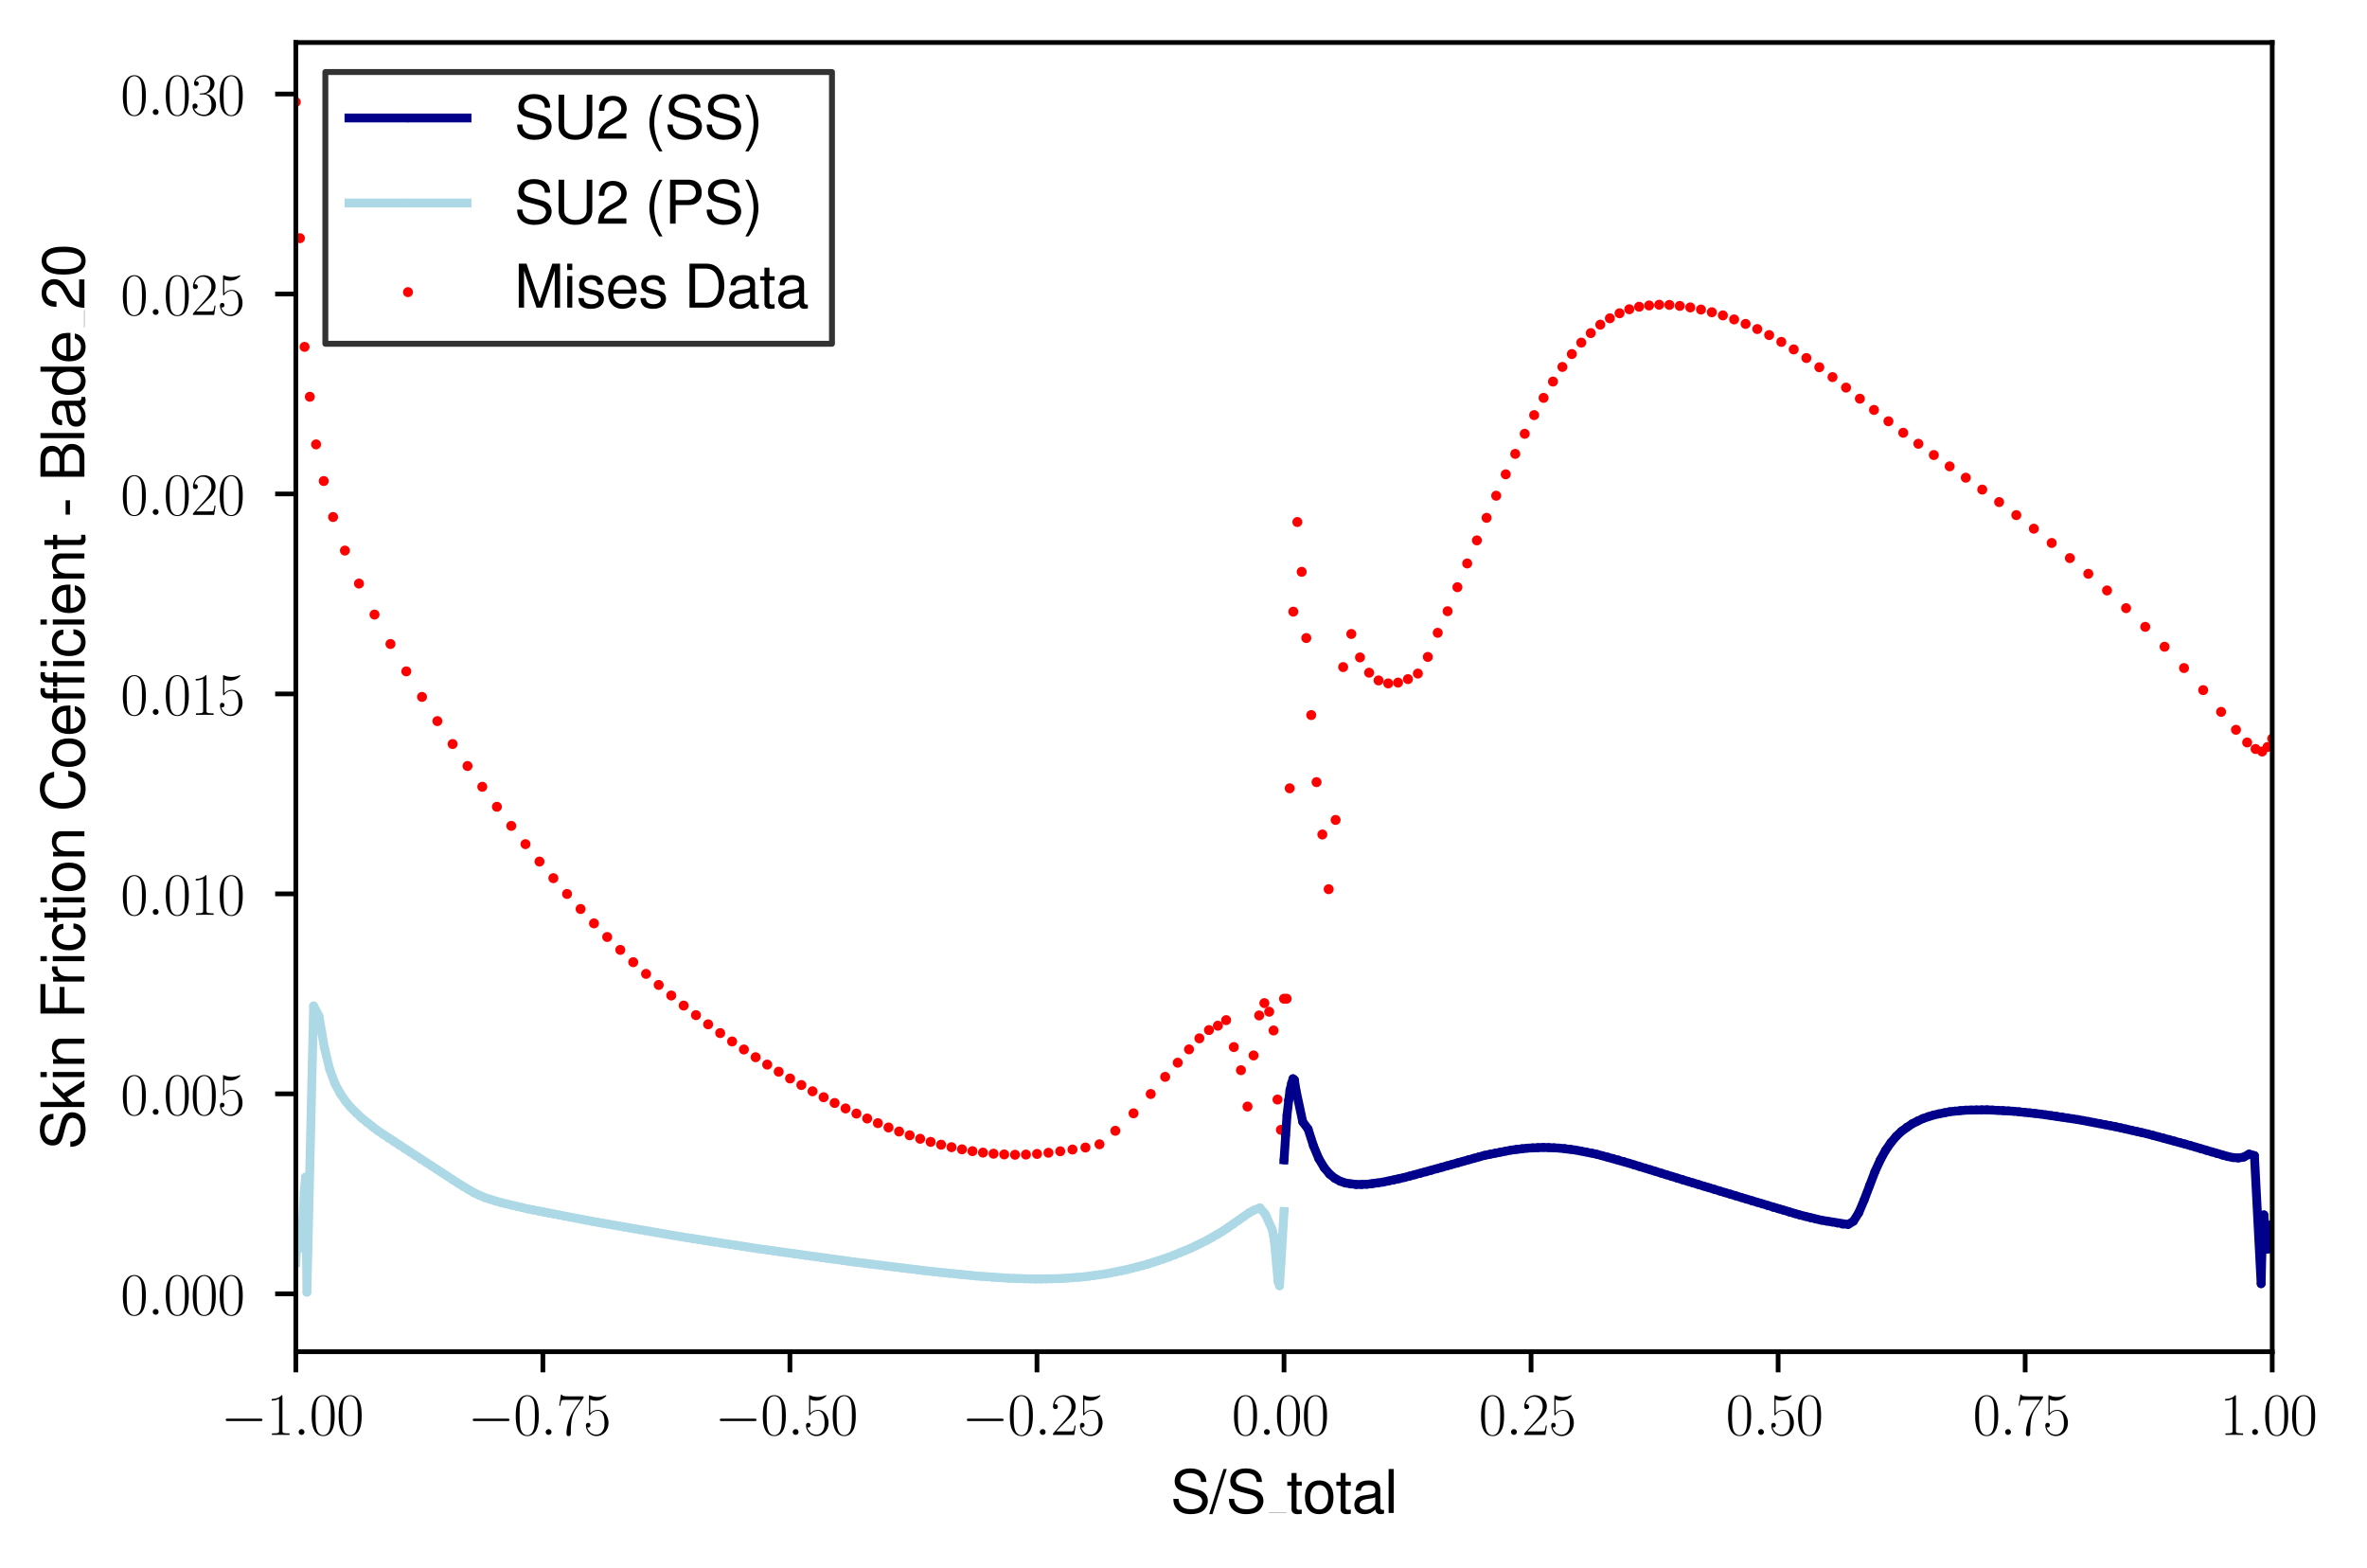 <?xml version="1.0" encoding="utf-8" standalone="no"?>
<!DOCTYPE svg PUBLIC "-//W3C//DTD SVG 1.1//EN"
  "http://www.w3.org/Graphics/SVG/1.1/DTD/svg11.dtd">
<svg xmlns:xlink="http://www.w3.org/1999/xlink" width="400.969pt" height="265.601pt" viewBox="0 0 400.969 265.601" xmlns="http://www.w3.org/2000/svg" version="1.1">
 <defs>
  <style type="text/css">*{stroke-linejoin: round; stroke-linecap: butt}</style>
 </defs>
 <g id="figure_1">
  <g id="patch_1">
   <path d="M 0 265.601 
L 400.969 265.601 
L 400.969 0 
L 0 0 
z
" style="fill: #ffffff"/>
  </g>
  <g id="axes_1">
   <g id="patch_2">
    <path d="M 50.113 228.96 
L 384.913 228.96 
L 384.913 7.2 
L 50.113 7.2 
z
" style="fill: #ffffff"/>
   </g>
   <g id="PathCollection_1">
    <defs>
     <path id="m8a7629d197" d="M 0 0.354 
C 0.094 0.354 0.184 0.316 0.25 0.25 
C 0.316 0.184 0.354 0.094 0.354 0 
C 0.354 -0.094 0.316 -0.184 0.25 -0.25 
C 0.184 -0.316 0.094 -0.354 0 -0.354 
C -0.094 -0.354 -0.184 -0.316 -0.25 -0.25 
C -0.316 -0.184 -0.354 -0.094 -0.354 0 
C -0.354 0.094 -0.316 0.184 -0.25 0.25 
C -0.184 0.316 -0.094 0.354 0 0.354 
z
" style="stroke: #ff0000"/>
    </defs>
    <g clip-path="url(#p922220afdc)">
     <use xlink:href="#m8a7629d197" x="217.513" y="191.383" style="fill: #ff0000; stroke: #ff0000"/>
     <use xlink:href="#m8a7629d197" x="216.983" y="191.383" style="fill: #ff0000; stroke: #ff0000"/>
     <use xlink:href="#m8a7629d197" x="216.407" y="186.25" style="fill: #ff0000; stroke: #ff0000"/>
     <use xlink:href="#m8a7629d197" x="215.742" y="174.553" style="fill: #ff0000; stroke: #ff0000"/>
     <use xlink:href="#m8a7629d197" x="214.998" y="171.377" style="fill: #ff0000; stroke: #ff0000"/>
     <use xlink:href="#m8a7629d197" x="214.185" y="169.916" style="fill: #ff0000; stroke: #ff0000"/>
     <use xlink:href="#m8a7629d197" x="213.306" y="172.006" style="fill: #ff0000; stroke: #ff0000"/>
     <use xlink:href="#m8a7629d197" x="212.356" y="178.78" style="fill: #ff0000; stroke: #ff0000"/>
     <use xlink:href="#m8a7629d197" x="211.326" y="187.436" style="fill: #ff0000; stroke: #ff0000"/>
     <use xlink:href="#m8a7629d197" x="210.213" y="181.278" style="fill: #ff0000; stroke: #ff0000"/>
     <use xlink:href="#m8a7629d197" x="209.008" y="177.364" style="fill: #ff0000; stroke: #ff0000"/>
     <use xlink:href="#m8a7629d197" x="207.707" y="172.799" style="fill: #ff0000; stroke: #ff0000"/>
     <use xlink:href="#m8a7629d197" x="206.306" y="173.743" style="fill: #ff0000; stroke: #ff0000"/>
     <use xlink:href="#m8a7629d197" x="204.797" y="174.482" style="fill: #ff0000; stroke: #ff0000"/>
     <use xlink:href="#m8a7629d197" x="203.173" y="175.882" style="fill: #ff0000; stroke: #ff0000"/>
     <use xlink:href="#m8a7629d197" x="201.419" y="177.75" style="fill: #ff0000; stroke: #ff0000"/>
     <use xlink:href="#m8a7629d197" x="199.505" y="180.011" style="fill: #ff0000; stroke: #ff0000"/>
     <use xlink:href="#m8a7629d197" x="197.379" y="182.407" style="fill: #ff0000; stroke: #ff0000"/>
     <use xlink:href="#m8a7629d197" x="194.931" y="185.309" style="fill: #ff0000; stroke: #ff0000"/>
     <use xlink:href="#m8a7629d197" x="192.02" y="188.581" style="fill: #ff0000; stroke: #ff0000"/>
     <use xlink:href="#m8a7629d197" x="188.937" y="191.543" style="fill: #ff0000; stroke: #ff0000"/>
     <use xlink:href="#m8a7629d197" x="186.253" y="193.827" style="fill: #ff0000; stroke: #ff0000"/>
     <use xlink:href="#m8a7629d197" x="183.871" y="194.377" style="fill: #ff0000; stroke: #ff0000"/>
     <use xlink:href="#m8a7629d197" x="181.676" y="194.719" style="fill: #ff0000; stroke: #ff0000"/>
     <use xlink:href="#m8a7629d197" x="179.602" y="195.013" style="fill: #ff0000; stroke: #ff0000"/>
     <use xlink:href="#m8a7629d197" x="177.61" y="195.265" style="fill: #ff0000; stroke: #ff0000"/>
     <use xlink:href="#m8a7629d197" x="175.678" y="195.462" style="fill: #ff0000; stroke: #ff0000"/>
     <use xlink:href="#m8a7629d197" x="173.792" y="195.572" style="fill: #ff0000; stroke: #ff0000"/>
     <use xlink:href="#m8a7629d197" x="171.939" y="195.602" style="fill: #ff0000; stroke: #ff0000"/>
     <use xlink:href="#m8a7629d197" x="170.113" y="195.549" style="fill: #ff0000; stroke: #ff0000"/>
     <use xlink:href="#m8a7629d197" x="168.307" y="195.425" style="fill: #ff0000; stroke: #ff0000"/>
     <use xlink:href="#m8a7629d197" x="166.515" y="195.238" style="fill: #ff0000; stroke: #ff0000"/>
     <use xlink:href="#m8a7629d197" x="164.734" y="194.994" style="fill: #ff0000; stroke: #ff0000"/>
     <use xlink:href="#m8a7629d197" x="162.96" y="194.684" style="fill: #ff0000; stroke: #ff0000"/>
     <use xlink:href="#m8a7629d197" x="161.188" y="194.321" style="fill: #ff0000; stroke: #ff0000"/>
     <use xlink:href="#m8a7629d197" x="159.419" y="193.901" style="fill: #ff0000; stroke: #ff0000"/>
     <use xlink:href="#m8a7629d197" x="157.647" y="193.423" style="fill: #ff0000; stroke: #ff0000"/>
     <use xlink:href="#m8a7629d197" x="155.874" y="192.894" style="fill: #ff0000; stroke: #ff0000"/>
     <use xlink:href="#m8a7629d197" x="154.095" y="192.306" style="fill: #ff0000; stroke: #ff0000"/>
     <use xlink:href="#m8a7629d197" x="152.309" y="191.667" style="fill: #ff0000; stroke: #ff0000"/>
     <use xlink:href="#m8a7629d197" x="150.515" y="190.984" style="fill: #ff0000; stroke: #ff0000"/>
     <use xlink:href="#m8a7629d197" x="148.713" y="190.248" style="fill: #ff0000; stroke: #ff0000"/>
     <use xlink:href="#m8a7629d197" x="146.899" y="189.462" style="fill: #ff0000; stroke: #ff0000"/>
     <use xlink:href="#m8a7629d197" x="145.075" y="188.633" style="fill: #ff0000; stroke: #ff0000"/>
     <use xlink:href="#m8a7629d197" x="143.238" y="187.758" style="fill: #ff0000; stroke: #ff0000"/>
     <use xlink:href="#m8a7629d197" x="141.388" y="186.833" style="fill: #ff0000; stroke: #ff0000"/>
     <use xlink:href="#m8a7629d197" x="139.523" y="185.86" style="fill: #ff0000; stroke: #ff0000"/>
     <use xlink:href="#m8a7629d197" x="137.643" y="184.852" style="fill: #ff0000; stroke: #ff0000"/>
     <use xlink:href="#m8a7629d197" x="135.749" y="183.792" style="fill: #ff0000; stroke: #ff0000"/>
     <use xlink:href="#m8a7629d197" x="133.838" y="182.684" style="fill: #ff0000; stroke: #ff0000"/>
     <use xlink:href="#m8a7629d197" x="131.909" y="181.534" style="fill: #ff0000; stroke: #ff0000"/>
     <use xlink:href="#m8a7629d197" x="129.964" y="180.329" style="fill: #ff0000; stroke: #ff0000"/>
     <use xlink:href="#m8a7629d197" x="128.001" y="179.081" style="fill: #ff0000; stroke: #ff0000"/>
     <use xlink:href="#m8a7629d197" x="126.019" y="177.772" style="fill: #ff0000; stroke: #ff0000"/>
     <use xlink:href="#m8a7629d197" x="124.018" y="176.412" style="fill: #ff0000; stroke: #ff0000"/>
     <use xlink:href="#m8a7629d197" x="121.997" y="174.993" style="fill: #ff0000; stroke: #ff0000"/>
     <use xlink:href="#m8a7629d197" x="119.958" y="173.509" style="fill: #ff0000; stroke: #ff0000"/>
     <use xlink:href="#m8a7629d197" x="117.897" y="171.952" style="fill: #ff0000; stroke: #ff0000"/>
     <use xlink:href="#m8a7629d197" x="115.815" y="170.331" style="fill: #ff0000; stroke: #ff0000"/>
     <use xlink:href="#m8a7629d197" x="113.711" y="168.628" style="fill: #ff0000; stroke: #ff0000"/>
     <use xlink:href="#m8a7629d197" x="111.586" y="166.838" style="fill: #ff0000; stroke: #ff0000"/>
     <use xlink:href="#m8a7629d197" x="109.44" y="164.963" style="fill: #ff0000; stroke: #ff0000"/>
     <use xlink:href="#m8a7629d197" x="107.27" y="162.984" style="fill: #ff0000; stroke: #ff0000"/>
     <use xlink:href="#m8a7629d197" x="105.076" y="160.901" style="fill: #ff0000; stroke: #ff0000"/>
     <use xlink:href="#m8a7629d197" x="102.859" y="158.716" style="fill: #ff0000; stroke: #ff0000"/>
     <use xlink:href="#m8a7629d197" x="100.619" y="156.409" style="fill: #ff0000; stroke: #ff0000"/>
     <use xlink:href="#m8a7629d197" x="98.352" y="153.974" style="fill: #ff0000; stroke: #ff0000"/>
     <use xlink:href="#m8a7629d197" x="96.057" y="151.425" style="fill: #ff0000; stroke: #ff0000"/>
     <use xlink:href="#m8a7629d197" x="93.737" y="148.752" style="fill: #ff0000; stroke: #ff0000"/>
     <use xlink:href="#m8a7629d197" x="91.39" y="145.94" style="fill: #ff0000; stroke: #ff0000"/>
     <use xlink:href="#m8a7629d197" x="89.015" y="142.986" style="fill: #ff0000; stroke: #ff0000"/>
     <use xlink:href="#m8a7629d197" x="86.609" y="139.897" style="fill: #ff0000; stroke: #ff0000"/>
     <use xlink:href="#m8a7629d197" x="84.174" y="136.659" style="fill: #ff0000; stroke: #ff0000"/>
     <use xlink:href="#m8a7629d197" x="81.699" y="133.272" style="fill: #ff0000; stroke: #ff0000"/>
     <use xlink:href="#m8a7629d197" x="79.198" y="129.749" style="fill: #ff0000; stroke: #ff0000"/>
     <use xlink:href="#m8a7629d197" x="76.671" y="126.03" style="fill: #ff0000; stroke: #ff0000"/>
     <use xlink:href="#m8a7629d197" x="74.091" y="122.148" style="fill: #ff0000; stroke: #ff0000"/>
     <use xlink:href="#m8a7629d197" x="71.485" y="118.05" style="fill: #ff0000; stroke: #ff0000"/>
     <use xlink:href="#m8a7629d197" x="68.827" y="113.721" style="fill: #ff0000; stroke: #ff0000"/>
     <use xlink:href="#m8a7629d197" x="66.142" y="109.087" style="fill: #ff0000; stroke: #ff0000"/>
     <use xlink:href="#m8a7629d197" x="63.444" y="104.101" style="fill: #ff0000; stroke: #ff0000"/>
     <use xlink:href="#m8a7629d197" x="60.812" y="98.851" style="fill: #ff0000; stroke: #ff0000"/>
     <use xlink:href="#m8a7629d197" x="58.429" y="93.262" style="fill: #ff0000; stroke: #ff0000"/>
     <use xlink:href="#m8a7629d197" x="56.425" y="87.578" style="fill: #ff0000; stroke: #ff0000"/>
     <use xlink:href="#m8a7629d197" x="54.841" y="81.481" style="fill: #ff0000; stroke: #ff0000"/>
     <use xlink:href="#m8a7629d197" x="53.544" y="75.276" style="fill: #ff0000; stroke: #ff0000"/>
     <use xlink:href="#m8a7629d197" x="52.483" y="67.208" style="fill: #ff0000; stroke: #ff0000"/>
     <use xlink:href="#m8a7629d197" x="51.593" y="58.753" style="fill: #ff0000; stroke: #ff0000"/>
     <use xlink:href="#m8a7629d197" x="50.807" y="40.347" style="fill: #ff0000; stroke: #ff0000"/>
     <use xlink:href="#m8a7629d197" x="50.113" y="17.28" style="fill: #ff0000; stroke: #ff0000"/>
     <use xlink:href="#m8a7629d197" x="217.513" y="169.174" style="fill: #ff0000; stroke: #ff0000"/>
     <use xlink:href="#m8a7629d197" x="217.959" y="169.174" style="fill: #ff0000; stroke: #ff0000"/>
     <use xlink:href="#m8a7629d197" x="218.476" y="133.529" style="fill: #ff0000; stroke: #ff0000"/>
     <use xlink:href="#m8a7629d197" x="219.086" y="103.607" style="fill: #ff0000; stroke: #ff0000"/>
     <use xlink:href="#m8a7629d197" x="219.77" y="88.425" style="fill: #ff0000; stroke: #ff0000"/>
     <use xlink:href="#m8a7629d197" x="220.504" y="96.859" style="fill: #ff0000; stroke: #ff0000"/>
     <use xlink:href="#m8a7629d197" x="221.285" y="108.078" style="fill: #ff0000; stroke: #ff0000"/>
     <use xlink:href="#m8a7629d197" x="222.12" y="121.125" style="fill: #ff0000; stroke: #ff0000"/>
     <use xlink:href="#m8a7629d197" x="223.023" y="132.486" style="fill: #ff0000; stroke: #ff0000"/>
     <use xlink:href="#m8a7629d197" x="224.005" y="141.354" style="fill: #ff0000; stroke: #ff0000"/>
     <use xlink:href="#m8a7629d197" x="225.078" y="150.621" style="fill: #ff0000; stroke: #ff0000"/>
     <use xlink:href="#m8a7629d197" x="226.252" y="138.888" style="fill: #ff0000; stroke: #ff0000"/>
     <use xlink:href="#m8a7629d197" x="227.53" y="112.996" style="fill: #ff0000; stroke: #ff0000"/>
     <use xlink:href="#m8a7629d197" x="228.91" y="107.387" style="fill: #ff0000; stroke: #ff0000"/>
     <use xlink:href="#m8a7629d197" x="230.381" y="111.363" style="fill: #ff0000; stroke: #ff0000"/>
     <use xlink:href="#m8a7629d197" x="231.926" y="113.944" style="fill: #ff0000; stroke: #ff0000"/>
     <use xlink:href="#m8a7629d197" x="233.527" y="115.259" style="fill: #ff0000; stroke: #ff0000"/>
     <use xlink:href="#m8a7629d197" x="235.166" y="115.76" style="fill: #ff0000; stroke: #ff0000"/>
     <use xlink:href="#m8a7629d197" x="236.829" y="115.625" style="fill: #ff0000; stroke: #ff0000"/>
     <use xlink:href="#m8a7629d197" x="238.506" y="115.035" style="fill: #ff0000; stroke: #ff0000"/>
     <use xlink:href="#m8a7629d197" x="240.188" y="114.093" style="fill: #ff0000; stroke: #ff0000"/>
     <use xlink:href="#m8a7629d197" x="241.87" y="111.275" style="fill: #ff0000; stroke: #ff0000"/>
     <use xlink:href="#m8a7629d197" x="243.549" y="107.19" style="fill: #ff0000; stroke: #ff0000"/>
     <use xlink:href="#m8a7629d197" x="245.222" y="103.532" style="fill: #ff0000; stroke: #ff0000"/>
     <use xlink:href="#m8a7629d197" x="246.886" y="99.467" style="fill: #ff0000; stroke: #ff0000"/>
     <use xlink:href="#m8a7629d197" x="248.542" y="95.443" style="fill: #ff0000; stroke: #ff0000"/>
     <use xlink:href="#m8a7629d197" x="250.188" y="91.535" style="fill: #ff0000; stroke: #ff0000"/>
     <use xlink:href="#m8a7629d197" x="251.824" y="87.714" style="fill: #ff0000; stroke: #ff0000"/>
     <use xlink:href="#m8a7629d197" x="253.452" y="83.968" style="fill: #ff0000; stroke: #ff0000"/>
     <use xlink:href="#m8a7629d197" x="255.069" y="80.343" style="fill: #ff0000; stroke: #ff0000"/>
     <use xlink:href="#m8a7629d197" x="256.68" y="76.882" style="fill: #ff0000; stroke: #ff0000"/>
     <use xlink:href="#m8a7629d197" x="258.285" y="73.481" style="fill: #ff0000; stroke: #ff0000"/>
     <use xlink:href="#m8a7629d197" x="259.884" y="70.317" style="fill: #ff0000; stroke: #ff0000"/>
     <use xlink:href="#m8a7629d197" x="261.48" y="67.391" style="fill: #ff0000; stroke: #ff0000"/>
     <use xlink:href="#m8a7629d197" x="263.075" y="64.633" style="fill: #ff0000; stroke: #ff0000"/>
     <use xlink:href="#m8a7629d197" x="264.669" y="62.154" style="fill: #ff0000; stroke: #ff0000"/>
     <use xlink:href="#m8a7629d197" x="266.266" y="59.973" style="fill: #ff0000; stroke: #ff0000"/>
     <use xlink:href="#m8a7629d197" x="267.865" y="58.035" style="fill: #ff0000; stroke: #ff0000"/>
     <use xlink:href="#m8a7629d197" x="269.472" y="56.423" style="fill: #ff0000; stroke: #ff0000"/>
     <use xlink:href="#m8a7629d197" x="271.087" y="54.993" style="fill: #ff0000; stroke: #ff0000"/>
     <use xlink:href="#m8a7629d197" x="272.711" y="53.916" style="fill: #ff0000; stroke: #ff0000"/>
     <use xlink:href="#m8a7629d197" x="274.349" y="53.063" style="fill: #ff0000; stroke: #ff0000"/>
     <use xlink:href="#m8a7629d197" x="276.001" y="52.385" style="fill: #ff0000; stroke: #ff0000"/>
     <use xlink:href="#m8a7629d197" x="277.669" y="51.958" style="fill: #ff0000; stroke: #ff0000"/>
     <use xlink:href="#m8a7629d197" x="279.357" y="51.742" style="fill: #ff0000; stroke: #ff0000"/>
     <use xlink:href="#m8a7629d197" x="281.065" y="51.62" style="fill: #ff0000; stroke: #ff0000"/>
     <use xlink:href="#m8a7629d197" x="282.796" y="51.647" style="fill: #ff0000; stroke: #ff0000"/>
     <use xlink:href="#m8a7629d197" x="284.551" y="51.816" style="fill: #ff0000; stroke: #ff0000"/>
     <use xlink:href="#m8a7629d197" x="286.334" y="52.074" style="fill: #ff0000; stroke: #ff0000"/>
     <use xlink:href="#m8a7629d197" x="288.144" y="52.433" style="fill: #ff0000; stroke: #ff0000"/>
     <use xlink:href="#m8a7629d197" x="289.984" y="52.893" style="fill: #ff0000; stroke: #ff0000"/>
     <use xlink:href="#m8a7629d197" x="291.856" y="53.422" style="fill: #ff0000; stroke: #ff0000"/>
     <use xlink:href="#m8a7629d197" x="293.762" y="54.106" style="fill: #ff0000; stroke: #ff0000"/>
     <use xlink:href="#m8a7629d197" x="295.703" y="54.865" style="fill: #ff0000; stroke: #ff0000"/>
     <use xlink:href="#m8a7629d197" x="297.681" y="55.738" style="fill: #ff0000; stroke: #ff0000"/>
     <use xlink:href="#m8a7629d197" x="299.697" y="56.755" style="fill: #ff0000; stroke: #ff0000"/>
     <use xlink:href="#m8a7629d197" x="301.755" y="57.913" style="fill: #ff0000; stroke: #ff0000"/>
     <use xlink:href="#m8a7629d197" x="303.854" y="59.187" style="fill: #ff0000; stroke: #ff0000"/>
     <use xlink:href="#m8a7629d197" x="305.998" y="60.643" style="fill: #ff0000; stroke: #ff0000"/>
     <use xlink:href="#m8a7629d197" x="308.19" y="62.208" style="fill: #ff0000; stroke: #ff0000"/>
     <use xlink:href="#m8a7629d197" x="310.429" y="63.875" style="fill: #ff0000; stroke: #ff0000"/>
     <use xlink:href="#m8a7629d197" x="312.717" y="65.656" style="fill: #ff0000; stroke: #ff0000"/>
     <use xlink:href="#m8a7629d197" x="315.059" y="67.533" style="fill: #ff0000; stroke: #ff0000"/>
     <use xlink:href="#m8a7629d197" x="317.452" y="69.436" style="fill: #ff0000; stroke: #ff0000"/>
     <use xlink:href="#m8a7629d197" x="319.9" y="71.36" style="fill: #ff0000; stroke: #ff0000"/>
     <use xlink:href="#m8a7629d197" x="322.406" y="73.305" style="fill: #ff0000; stroke: #ff0000"/>
     <use xlink:href="#m8a7629d197" x="324.969" y="75.168" style="fill: #ff0000; stroke: #ff0000"/>
     <use xlink:href="#m8a7629d197" x="327.588" y="77.078" style="fill: #ff0000; stroke: #ff0000"/>
     <use xlink:href="#m8a7629d197" x="330.271" y="78.995" style="fill: #ff0000; stroke: #ff0000"/>
     <use xlink:href="#m8a7629d197" x="333.004" y="80.919" style="fill: #ff0000; stroke: #ff0000"/>
     <use xlink:href="#m8a7629d197" x="335.793" y="82.931" style="fill: #ff0000; stroke: #ff0000"/>
     <use xlink:href="#m8a7629d197" x="338.65" y="85.045" style="fill: #ff0000; stroke: #ff0000"/>
     <use xlink:href="#m8a7629d197" x="341.562" y="87.253" style="fill: #ff0000; stroke: #ff0000"/>
     <use xlink:href="#m8a7629d197" x="344.53" y="89.556" style="fill: #ff0000; stroke: #ff0000"/>
     <use xlink:href="#m8a7629d197" x="347.555" y="91.975" style="fill: #ff0000; stroke: #ff0000"/>
     <use xlink:href="#m8a7629d197" x="350.635" y="94.536" style="fill: #ff0000; stroke: #ff0000"/>
     <use xlink:href="#m8a7629d197" x="353.761" y="97.191" style="fill: #ff0000; stroke: #ff0000"/>
     <use xlink:href="#m8a7629d197" x="356.931" y="100.016" style="fill: #ff0000; stroke: #ff0000"/>
     <use xlink:href="#m8a7629d197" x="360.157" y="103.011" style="fill: #ff0000; stroke: #ff0000"/>
     <use xlink:href="#m8a7629d197" x="363.406" y="106.181" style="fill: #ff0000; stroke: #ff0000"/>
     <use xlink:href="#m8a7629d197" x="366.676" y="109.548" style="fill: #ff0000; stroke: #ff0000"/>
     <use xlink:href="#m8a7629d197" x="369.97" y="113.159" style="fill: #ff0000; stroke: #ff0000"/>
     <use xlink:href="#m8a7629d197" x="373.218" y="116.898" style="fill: #ff0000; stroke: #ff0000"/>
     <use xlink:href="#m8a7629d197" x="376.254" y="120.583" style="fill: #ff0000; stroke: #ff0000"/>
     <use xlink:href="#m8a7629d197" x="378.774" y="123.618" style="fill: #ff0000; stroke: #ff0000"/>
     <use xlink:href="#m8a7629d197" x="380.668" y="125.766" style="fill: #ff0000; stroke: #ff0000"/>
     <use xlink:href="#m8a7629d197" x="382.09" y="126.87" style="fill: #ff0000; stroke: #ff0000"/>
     <use xlink:href="#m8a7629d197" x="383.21" y="127.297" style="fill: #ff0000; stroke: #ff0000"/>
     <use xlink:href="#m8a7629d197" x="384.129" y="126.525" style="fill: #ff0000; stroke: #ff0000"/>
     <use xlink:href="#m8a7629d197" x="384.913" y="125.109" style="fill: #ff0000; stroke: #ff0000"/>
    </g>
   </g>
   <g id="matplotlib.axis_1">
    <g id="xtick_1">
     <g id="line2d_1">
      <defs>
       <path id="m9ac7758598" d="M 0 0 
L 0 3.5 
" style="stroke: #000000; stroke-width: 0.8"/>
      </defs>
      <g>
       <use xlink:href="#m9ac7758598" x="50.113" y="228.96" style="stroke: #000000; stroke-width: 0.8"/>
      </g>
     </g>
     <g id="text_1">
      <!-- $\mathdefault{−1.00}$ -->
      <g transform="translate(37.383 243.058) scale(0.1 -0.1)">
       <defs>
        <path id="CMSY10-0" d="M 4218 1472 
C 4326 1472 4442 1472 4442 1600 
C 4442 1728 4326 1728 4218 1728 
L 755 1728 
C 646 1728 531 1728 531 1600 
C 531 1472 646 1472 755 1472 
L 4218 1472 
z
" transform="scale(0.016)"/>
        <path id="CMR17-31" d="M 1702 4083 
C 1702 4217 1696 4224 1606 4224 
C 1357 3927 979 3833 621 3820 
C 602 3820 570 3820 563 3808 
C 557 3795 557 3782 557 3648 
C 755 3648 1088 3686 1344 3839 
L 1344 467 
C 1344 243 1331 166 781 166 
L 589 166 
L 589 0 
C 896 6 1216 12 1523 12 
C 1830 12 2150 6 2458 0 
L 2458 166 
L 2266 166 
C 1715 166 1702 236 1702 467 
L 1702 4083 
z
" transform="scale(0.016)"/>
        <path id="CMMI12-3a" d="M 1178 307 
C 1178 492 1024 620 870 620 
C 685 620 557 467 557 313 
C 557 128 710 0 864 0 
C 1050 0 1178 153 1178 307 
z
" transform="scale(0.016)"/>
        <path id="CMR17-30" d="M 2688 2038 
C 2688 2430 2682 3099 2413 3613 
C 2176 4063 1798 4224 1466 4224 
C 1158 4224 768 4082 525 3620 
C 269 3137 243 2539 243 2038 
C 243 1671 250 1112 448 623 
C 723 -39 1216 -128 1466 -128 
C 1760 -128 2208 -7 2470 604 
C 2662 1048 2688 1568 2688 2038 
z
M 1466 -26 
C 1056 -26 813 328 723 816 
C 653 1196 653 1749 653 2109 
C 653 2604 653 3015 736 3407 
C 858 3954 1216 4121 1466 4121 
C 1728 4121 2067 3947 2189 3420 
C 2272 3054 2278 2623 2278 2109 
C 2278 1691 2278 1176 2202 797 
C 2067 96 1690 -26 1466 -26 
z
" transform="scale(0.016)"/>
       </defs>
       <use xlink:href="#CMSY10-0" transform="scale(0.996)"/>
       <use xlink:href="#CMR17-31" transform="translate(77.487 0) scale(0.996)"/>
       <use xlink:href="#CMMI12-3a" transform="translate(123.178 0) scale(0.996)"/>
       <use xlink:href="#CMR17-30" transform="translate(150.275 0) scale(0.996)"/>
       <use xlink:href="#CMR17-30" transform="translate(195.966 0) scale(0.996)"/>
      </g>
     </g>
    </g>
    <g id="xtick_2">
     <g id="line2d_2">
      <g>
       <use xlink:href="#m9ac7758598" x="91.963" y="228.96" style="stroke: #000000; stroke-width: 0.8"/>
      </g>
     </g>
     <g id="text_2">
      <!-- $\mathdefault{−0.75}$ -->
      <g transform="translate(79.233 243.058) scale(0.1 -0.1)">
       <defs>
        <path id="CMR17-37" d="M 2886 3955 
L 2886 4096 
L 1382 4096 
C 634 4096 621 4166 595 4288 
L 480 4288 
L 294 3104 
L 410 3104 
C 429 3226 474 3552 550 3673 
C 589 3724 1062 3724 1171 3724 
L 2579 3724 
L 1869 2670 
C 1395 1961 1069 1003 1069 166 
C 1069 89 1069 -128 1299 -128 
C 1530 -128 1530 89 1530 172 
L 1530 466 
C 1530 1514 1709 2204 2003 2644 
L 2886 3955 
z
" transform="scale(0.016)"/>
        <path id="CMR17-35" d="M 730 3750 
C 794 3724 1056 3641 1325 3641 
C 1920 3641 2246 3961 2432 4140 
C 2432 4191 2432 4224 2394 4224 
C 2387 4224 2374 4224 2323 4198 
C 2099 4102 1837 4032 1517 4032 
C 1325 4032 1037 4055 723 4191 
C 653 4224 640 4224 634 4224 
C 602 4224 595 4217 595 4090 
L 595 2231 
C 595 2113 595 2080 659 2080 
C 691 2080 704 2093 736 2139 
C 941 2435 1222 2560 1542 2560 
C 1766 2560 2246 2415 2246 1293 
C 2246 1087 2246 716 2054 422 
C 1894 159 1645 25 1370 25 
C 947 25 518 319 403 812 
C 429 806 480 793 506 793 
C 589 793 749 838 749 1036 
C 749 1209 627 1280 506 1280 
C 358 1280 262 1190 262 1011 
C 262 454 704 -128 1382 -128 
C 2042 -128 2669 441 2669 1267 
C 2669 2054 2170 2662 1549 2662 
C 1222 2662 947 2540 730 2304 
L 730 3750 
z
" transform="scale(0.016)"/>
       </defs>
       <use xlink:href="#CMSY10-0" transform="scale(0.996)"/>
       <use xlink:href="#CMR17-30" transform="translate(77.487 0) scale(0.996)"/>
       <use xlink:href="#CMMI12-3a" transform="translate(123.178 0) scale(0.996)"/>
       <use xlink:href="#CMR17-37" transform="translate(150.275 0) scale(0.996)"/>
       <use xlink:href="#CMR17-35" transform="translate(195.966 0) scale(0.996)"/>
      </g>
     </g>
    </g>
    <g id="xtick_3">
     <g id="line2d_3">
      <g>
       <use xlink:href="#m9ac7758598" x="133.813" y="228.96" style="stroke: #000000; stroke-width: 0.8"/>
      </g>
     </g>
     <g id="text_3">
      <!-- $\mathdefault{−0.50}$ -->
      <g transform="translate(121.083 243.058) scale(0.1 -0.1)">
       <use xlink:href="#CMSY10-0" transform="scale(0.996)"/>
       <use xlink:href="#CMR17-30" transform="translate(77.487 0) scale(0.996)"/>
       <use xlink:href="#CMMI12-3a" transform="translate(123.178 0) scale(0.996)"/>
       <use xlink:href="#CMR17-35" transform="translate(150.275 0) scale(0.996)"/>
       <use xlink:href="#CMR17-30" transform="translate(195.966 0) scale(0.996)"/>
      </g>
     </g>
    </g>
    <g id="xtick_4">
     <g id="line2d_4">
      <g>
       <use xlink:href="#m9ac7758598" x="175.663" y="228.96" style="stroke: #000000; stroke-width: 0.8"/>
      </g>
     </g>
     <g id="text_4">
      <!-- $\mathdefault{−0.25}$ -->
      <g transform="translate(162.933 243.058) scale(0.1 -0.1)">
       <defs>
        <path id="CMR17-32" d="M 2669 990 
L 2554 990 
C 2490 537 2438 460 2413 422 
C 2381 371 1920 371 1830 371 
L 602 371 
C 832 620 1280 1073 1824 1596 
C 2214 1966 2669 2400 2669 3033 
C 2669 3788 2067 4224 1395 4224 
C 691 4224 262 3603 262 3027 
C 262 2777 448 2745 525 2745 
C 589 2745 781 2783 781 3007 
C 781 3206 614 3264 525 3264 
C 486 3264 448 3257 422 3244 
C 544 3788 915 4057 1306 4057 
C 1862 4057 2227 3616 2227 3033 
C 2227 2477 1901 1998 1536 1583 
L 262 147 
L 262 0 
L 2515 0 
L 2669 990 
z
" transform="scale(0.016)"/>
       </defs>
       <use xlink:href="#CMSY10-0" transform="scale(0.996)"/>
       <use xlink:href="#CMR17-30" transform="translate(77.487 0) scale(0.996)"/>
       <use xlink:href="#CMMI12-3a" transform="translate(123.178 0) scale(0.996)"/>
       <use xlink:href="#CMR17-32" transform="translate(150.275 0) scale(0.996)"/>
       <use xlink:href="#CMR17-35" transform="translate(195.966 0) scale(0.996)"/>
      </g>
     </g>
    </g>
    <g id="xtick_5">
     <g id="line2d_5">
      <g>
       <use xlink:href="#m9ac7758598" x="217.513" y="228.96" style="stroke: #000000; stroke-width: 0.8"/>
      </g>
     </g>
     <g id="text_5">
      <!-- $\mathdefault{0.00}$ -->
      <g transform="translate(208.657 243.058) scale(0.1 -0.1)">
       <use xlink:href="#CMR17-30" transform="scale(0.996)"/>
       <use xlink:href="#CMMI12-3a" transform="translate(45.69 0) scale(0.996)"/>
       <use xlink:href="#CMR17-30" transform="translate(72.788 0) scale(0.996)"/>
       <use xlink:href="#CMR17-30" transform="translate(118.478 0) scale(0.996)"/>
      </g>
     </g>
    </g>
    <g id="xtick_6">
     <g id="line2d_6">
      <g>
       <use xlink:href="#m9ac7758598" x="259.363" y="228.96" style="stroke: #000000; stroke-width: 0.8"/>
      </g>
     </g>
     <g id="text_6">
      <!-- $\mathdefault{0.25}$ -->
      <g transform="translate(250.507 243.058) scale(0.1 -0.1)">
       <use xlink:href="#CMR17-30" transform="scale(0.996)"/>
       <use xlink:href="#CMMI12-3a" transform="translate(45.69 0) scale(0.996)"/>
       <use xlink:href="#CMR17-32" transform="translate(72.788 0) scale(0.996)"/>
       <use xlink:href="#CMR17-35" transform="translate(118.478 0) scale(0.996)"/>
      </g>
     </g>
    </g>
    <g id="xtick_7">
     <g id="line2d_7">
      <g>
       <use xlink:href="#m9ac7758598" x="301.213" y="228.96" style="stroke: #000000; stroke-width: 0.8"/>
      </g>
     </g>
     <g id="text_7">
      <!-- $\mathdefault{0.50}$ -->
      <g transform="translate(292.357 243.058) scale(0.1 -0.1)">
       <use xlink:href="#CMR17-30" transform="scale(0.996)"/>
       <use xlink:href="#CMMI12-3a" transform="translate(45.69 0) scale(0.996)"/>
       <use xlink:href="#CMR17-35" transform="translate(72.788 0) scale(0.996)"/>
       <use xlink:href="#CMR17-30" transform="translate(118.478 0) scale(0.996)"/>
      </g>
     </g>
    </g>
    <g id="xtick_8">
     <g id="line2d_8">
      <g>
       <use xlink:href="#m9ac7758598" x="343.063" y="228.96" style="stroke: #000000; stroke-width: 0.8"/>
      </g>
     </g>
     <g id="text_8">
      <!-- $\mathdefault{0.75}$ -->
      <g transform="translate(334.207 243.058) scale(0.1 -0.1)">
       <use xlink:href="#CMR17-30" transform="scale(0.996)"/>
       <use xlink:href="#CMMI12-3a" transform="translate(45.69 0) scale(0.996)"/>
       <use xlink:href="#CMR17-37" transform="translate(72.788 0) scale(0.996)"/>
       <use xlink:href="#CMR17-35" transform="translate(118.478 0) scale(0.996)"/>
      </g>
     </g>
    </g>
    <g id="xtick_9">
     <g id="line2d_9">
      <g>
       <use xlink:href="#m9ac7758598" x="384.913" y="228.96" style="stroke: #000000; stroke-width: 0.8"/>
      </g>
     </g>
     <g id="text_9">
      <!-- $\mathdefault{1.00}$ -->
      <g transform="translate(376.057 243.058) scale(0.1 -0.1)">
       <use xlink:href="#CMR17-31" transform="scale(0.996)"/>
       <use xlink:href="#CMMI12-3a" transform="translate(45.69 0) scale(0.996)"/>
       <use xlink:href="#CMR17-30" transform="translate(72.788 0) scale(0.996)"/>
       <use xlink:href="#CMR17-30" transform="translate(118.478 0) scale(0.996)"/>
      </g>
     </g>
    </g>
    <g id="text_10">
     <!-- S/S_{total} -->
     <g transform="translate(198.276 256.279) scale(0.1 -0.1)">
      <defs>
       <path id="NimbusSanL-Regu-53" d="M 3814 3295 
C 3808 4204 3181 4736 2106 4736 
C 1082 4736 448 4211 448 3372 
C 448 2806 749 2450 1363 2291 
L 2522 1986 
C 3110 1833 3379 1598 3379 1236 
C 3379 988 3245 733 3046 593 
C 2861 466 2566 396 2189 396 
C 1683 396 1338 517 1114 784 
C 941 988 864 1210 870 1496 
L 307 1496 
C 314 1070 397 790 582 536 
C 902 102 1440 -128 2150 -128 
C 2707 -128 3162 0 3462 230 
C 3776 479 3974 892 3974 1293 
C 3974 1865 3616 2284 2982 2456 
L 1811 2768 
C 1248 2920 1043 3098 1043 3454 
C 1043 3925 1459 4236 2086 4236 
C 2829 4236 3245 3899 3251 3295 
L 3814 3295 
z
" transform="scale(0.016)"/>
       <path id="NimbusSanL-Regu-2f" d="M 1466 4672 
L -51 -128 
L 301 -128 
L 1818 4672 
L 1466 4672 
z
" transform="scale(0.016)"/>
       <path id="NimbusSanL-Regu-74" d="M 1626 3328 
L 1075 3328 
L 1075 4249 
L 544 4249 
L 544 3328 
L 90 3328 
L 90 2892 
L 544 2892 
L 544 402 
C 544 64 774 -128 1190 -128 
C 1318 -128 1446 -116 1626 -84 
L 1626 364 
C 1555 345 1472 339 1370 339 
C 1139 339 1075 402 1075 634 
L 1075 2892 
L 1626 2892 
L 1626 3328 
z
" transform="scale(0.016)"/>
       <path id="NimbusSanL-Regu-6f" d="M 1741 3456 
C 800 3456 230 2784 230 1663 
C 230 543 794 -128 1747 -128 
C 2688 -128 3264 543 3264 1638 
C 3264 2791 2707 3456 1741 3456 
z
M 1747 2963 
C 2349 2963 2707 2472 2707 1644 
C 2707 861 2336 364 1747 364 
C 1152 364 787 855 787 1663 
C 787 2466 1152 2963 1747 2963 
z
" transform="scale(0.016)"/>
       <path id="NimbusSanL-Regu-61" d="M 3424 332 
C 3366 320 3341 320 3309 320 
C 3123 320 3021 415 3021 581 
L 3021 2542 
C 3021 3135 2586 3456 1760 3456 
C 1274 3456 870 3315 646 3065 
C 493 2893 429 2702 416 2370 
L 954 2370 
C 998 2778 1242 2963 1741 2963 
C 2221 2963 2490 2784 2490 2466 
L 2490 2326 
C 2490 2103 2355 2007 1933 1956 
C 1178 1861 1062 1835 858 1753 
C 467 1593 269 1294 269 861 
C 269 256 691 -128 1370 -128 
C 1792 -128 2131 19 2509 364 
C 2547 25 2714 -128 3059 -128 
C 3168 -128 3251 -116 3424 -71 
L 3424 332 
z
M 2490 1071 
C 2490 893 2438 785 2278 638 
C 2061 441 1798 339 1485 339 
C 1069 339 826 536 826 874 
C 826 1224 1062 1402 1632 1485 
C 2195 1562 2310 1587 2490 1670 
L 2490 1071 
z
" transform="scale(0.016)"/>
       <path id="NimbusSanL-Regu-6c" d="M 973 4672 
L 435 4672 
L 435 0 
L 973 0 
L 973 4672 
z
" transform="scale(0.016)"/>
      </defs>
      <use xlink:href="#NimbusSanL-Regu-53" transform="scale(0.996)"/>
      <use xlink:href="#NimbusSanL-Regu-2f" transform="translate(66.45 0) scale(0.996)"/>
      <use xlink:href="#NimbusSanL-Regu-53" transform="translate(94.145 0) scale(0.996)"/>
      <use xlink:href="#NimbusSanL-Regu-74" transform="translate(196.461 0) scale(0.996)"/>
      <use xlink:href="#NimbusSanL-Regu-6f" transform="translate(224.156 0) scale(0.996)"/>
      <use xlink:href="#NimbusSanL-Regu-74" transform="translate(279.548 0) scale(0.996)"/>
      <use xlink:href="#NimbusSanL-Regu-61" transform="translate(307.243 0) scale(0.996)"/>
      <use xlink:href="#NimbusSanL-Regu-6c" transform="translate(362.634 0) scale(0.996)"/>
      <path d="M 166.573 0 
L 196.461 0 
L 196.461 0.399 
L 166.573 0.399 
L 166.573 0 
z
"/>
     </g>
    </g>
   </g>
   <g id="matplotlib.axis_2">
    <g id="ytick_1">
     <g id="line2d_10">
      <defs>
       <path id="mb9823fa1f7" d="M 0 0 
L -3.5 0 
" style="stroke: #000000; stroke-width: 0.8"/>
      </defs>
      <g>
       <use xlink:href="#mb9823fa1f7" x="50.113" y="219.158" style="stroke: #000000; stroke-width: 0.8"/>
      </g>
     </g>
     <g id="text_11">
      <!-- $\mathdefault{0.000}$ -->
      <g transform="translate(20.42 222.707) scale(0.1 -0.1)">
       <use xlink:href="#CMR17-30" transform="scale(0.996)"/>
       <use xlink:href="#CMMI12-3a" transform="translate(45.69 0) scale(0.996)"/>
       <use xlink:href="#CMR17-30" transform="translate(72.788 0) scale(0.996)"/>
       <use xlink:href="#CMR17-30" transform="translate(118.478 0) scale(0.996)"/>
       <use xlink:href="#CMR17-30" transform="translate(164.169 0) scale(0.996)"/>
      </g>
     </g>
    </g>
    <g id="ytick_2">
     <g id="line2d_11">
      <g>
       <use xlink:href="#mb9823fa1f7" x="50.113" y="185.286" style="stroke: #000000; stroke-width: 0.8"/>
      </g>
     </g>
     <g id="text_12">
      <!-- $\mathdefault{0.005}$ -->
      <g transform="translate(20.42 188.835) scale(0.1 -0.1)">
       <use xlink:href="#CMR17-30" transform="scale(0.996)"/>
       <use xlink:href="#CMMI12-3a" transform="translate(45.69 0) scale(0.996)"/>
       <use xlink:href="#CMR17-30" transform="translate(72.788 0) scale(0.996)"/>
       <use xlink:href="#CMR17-30" transform="translate(118.478 0) scale(0.996)"/>
       <use xlink:href="#CMR17-35" transform="translate(164.169 0) scale(0.996)"/>
      </g>
     </g>
    </g>
    <g id="ytick_3">
     <g id="line2d_12">
      <g>
       <use xlink:href="#mb9823fa1f7" x="50.113" y="151.414" style="stroke: #000000; stroke-width: 0.8"/>
      </g>
     </g>
     <g id="text_13">
      <!-- $\mathdefault{0.010}$ -->
      <g transform="translate(20.42 154.963) scale(0.1 -0.1)">
       <use xlink:href="#CMR17-30" transform="scale(0.996)"/>
       <use xlink:href="#CMMI12-3a" transform="translate(45.69 0) scale(0.996)"/>
       <use xlink:href="#CMR17-30" transform="translate(72.788 0) scale(0.996)"/>
       <use xlink:href="#CMR17-31" transform="translate(118.478 0) scale(0.996)"/>
       <use xlink:href="#CMR17-30" transform="translate(164.169 0) scale(0.996)"/>
      </g>
     </g>
    </g>
    <g id="ytick_4">
     <g id="line2d_13">
      <g>
       <use xlink:href="#mb9823fa1f7" x="50.113" y="117.542" style="stroke: #000000; stroke-width: 0.8"/>
      </g>
     </g>
     <g id="text_14">
      <!-- $\mathdefault{0.015}$ -->
      <g transform="translate(20.42 121.091) scale(0.1 -0.1)">
       <use xlink:href="#CMR17-30" transform="scale(0.996)"/>
       <use xlink:href="#CMMI12-3a" transform="translate(45.69 0) scale(0.996)"/>
       <use xlink:href="#CMR17-30" transform="translate(72.788 0) scale(0.996)"/>
       <use xlink:href="#CMR17-31" transform="translate(118.478 0) scale(0.996)"/>
       <use xlink:href="#CMR17-35" transform="translate(164.169 0) scale(0.996)"/>
      </g>
     </g>
    </g>
    <g id="ytick_5">
     <g id="line2d_14">
      <g>
       <use xlink:href="#mb9823fa1f7" x="50.113" y="83.669" style="stroke: #000000; stroke-width: 0.8"/>
      </g>
     </g>
     <g id="text_15">
      <!-- $\mathdefault{0.020}$ -->
      <g transform="translate(20.42 87.219) scale(0.1 -0.1)">
       <use xlink:href="#CMR17-30" transform="scale(0.996)"/>
       <use xlink:href="#CMMI12-3a" transform="translate(45.69 0) scale(0.996)"/>
       <use xlink:href="#CMR17-30" transform="translate(72.788 0) scale(0.996)"/>
       <use xlink:href="#CMR17-32" transform="translate(118.478 0) scale(0.996)"/>
       <use xlink:href="#CMR17-30" transform="translate(164.169 0) scale(0.996)"/>
      </g>
     </g>
    </g>
    <g id="ytick_6">
     <g id="line2d_15">
      <g>
       <use xlink:href="#mb9823fa1f7" x="50.113" y="49.797" style="stroke: #000000; stroke-width: 0.8"/>
      </g>
     </g>
     <g id="text_16">
      <!-- $\mathdefault{0.025}$ -->
      <g transform="translate(20.42 53.346) scale(0.1 -0.1)">
       <use xlink:href="#CMR17-30" transform="scale(0.996)"/>
       <use xlink:href="#CMMI12-3a" transform="translate(45.69 0) scale(0.996)"/>
       <use xlink:href="#CMR17-30" transform="translate(72.788 0) scale(0.996)"/>
       <use xlink:href="#CMR17-32" transform="translate(118.478 0) scale(0.996)"/>
       <use xlink:href="#CMR17-35" transform="translate(164.169 0) scale(0.996)"/>
      </g>
     </g>
    </g>
    <g id="ytick_7">
     <g id="line2d_16">
      <g>
       <use xlink:href="#mb9823fa1f7" x="50.113" y="15.925" style="stroke: #000000; stroke-width: 0.8"/>
      </g>
     </g>
     <g id="text_17">
      <!-- $\mathdefault{0.030}$ -->
      <g transform="translate(20.42 19.474) scale(0.1 -0.1)">
       <defs>
        <path id="CMR17-33" d="M 1414 2176 
C 1984 2176 2234 1673 2234 1094 
C 2234 322 1824 25 1453 25 
C 1114 25 563 193 390 691 
C 422 678 454 678 486 678 
C 640 678 755 780 755 947 
C 755 1132 614 1216 486 1216 
C 378 1216 211 1164 211 927 
C 211 335 787 -128 1466 -128 
C 2176 -128 2720 432 2720 1087 
C 2720 1718 2208 2176 1600 2246 
C 2086 2347 2554 2776 2554 3353 
C 2554 3856 2048 4224 1472 4224 
C 890 4224 378 3862 378 3347 
C 378 3123 544 3084 627 3084 
C 762 3084 877 3167 877 3334 
C 877 3500 762 3584 627 3584 
C 602 3584 570 3584 544 3571 
C 730 3999 1235 4076 1459 4076 
C 1683 4076 2106 3966 2106 3347 
C 2106 3167 2080 2851 1862 2574 
C 1670 2329 1453 2316 1242 2297 
C 1210 2297 1062 2284 1037 2284 
C 992 2278 966 2272 966 2227 
C 966 2182 973 2176 1101 2176 
L 1414 2176 
z
" transform="scale(0.016)"/>
       </defs>
       <use xlink:href="#CMR17-30" transform="scale(0.996)"/>
       <use xlink:href="#CMMI12-3a" transform="translate(45.69 0) scale(0.996)"/>
       <use xlink:href="#CMR17-30" transform="translate(72.788 0) scale(0.996)"/>
       <use xlink:href="#CMR17-33" transform="translate(118.478 0) scale(0.996)"/>
       <use xlink:href="#CMR17-30" transform="translate(164.169 0) scale(0.996)"/>
      </g>
     </g>
    </g>
    <g id="text_18">
     <!-- Skin Friction Coefficient - Blade_20 -->
     <g transform="translate(14.298 194.746) rotate(-90) scale(0.1 -0.1)">
      <defs>
       <path id="NimbusSanL-Regu-6b" d="M 902 4672 
L 371 4672 
L 371 0 
L 902 0 
L 902 1307 
L 1421 1820 
L 2554 0 
L 3213 0 
L 1843 2198 
L 3008 3358 
L 2323 3358 
L 902 1935 
L 902 4672 
z
" transform="scale(0.016)"/>
       <path id="NimbusSanL-Regu-69" d="M 960 3358 
L 429 3358 
L 429 0 
L 960 0 
L 960 3358 
z
M 960 4672 
L 422 4672 
L 422 3999 
L 960 3999 
L 960 4672 
z
" transform="scale(0.016)"/>
       <path id="NimbusSanL-Regu-6e" d="M 448 3328 
L 448 0 
L 986 0 
L 986 1835 
C 986 2539 1344 2988 1894 2988 
C 2317 2988 2586 2732 2586 2328 
L 2586 0 
L 3117 0 
L 3117 2539 
C 3117 3097 2701 3456 2054 3456 
C 1555 3456 1235 3263 941 2796 
L 941 3328 
L 448 3328 
z
" transform="scale(0.016)"/>
       <path id="NimbusSanL-Regu-46" d="M 1171 2112 
L 3398 2112 
L 3398 2636 
L 1171 2636 
L 1171 4147 
L 3706 4147 
L 3706 4672 
L 576 4672 
L 576 0 
L 1171 0 
L 1171 2112 
z
" transform="scale(0.016)"/>
       <path id="NimbusSanL-Regu-72" d="M 442 3328 
L 442 0 
L 979 0 
L 979 1727 
C 979 2203 1101 2514 1357 2698 
C 1523 2819 1683 2857 2054 2863 
L 2054 3404 
C 1965 3449 1920 3456 1850 3456 
C 1504 3456 1242 3251 934 2750 
L 934 3328 
L 442 3328 
z
" transform="scale(0.016)"/>
       <path id="NimbusSanL-Regu-63" d="M 3014 2237 
C 2989 2561 2918 2771 2790 2956 
C 2560 3270 2157 3456 1690 3456 
C 787 3456 198 2740 198 1632 
C 198 555 774 -128 1683 -128 
C 2483 -128 2989 352 3053 1167 
L 2515 1167 
C 2426 632 2150 364 1696 364 
C 1107 364 755 842 755 1632 
C 755 2466 1101 2963 1683 2963 
C 2131 2963 2413 2701 2477 2237 
L 3014 2237 
z
" transform="scale(0.016)"/>
       <path id="NimbusSanL-Regu-43" d="M 4237 3219 
C 4051 4236 3462 4736 2438 4736 
C 1811 4736 1306 4537 960 4154 
C 538 3696 307 3035 307 2284 
C 307 1522 544 867 986 415 
C 1344 44 1805 -128 2413 -128 
C 3552 -128 4192 485 4333 1712 
L 3718 1712 
C 3667 1394 3603 1178 3507 994 
C 3315 612 2918 396 2419 396 
C 1491 396 902 1134 902 2291 
C 902 3480 1466 4211 2368 4211 
C 2746 4211 3098 4096 3290 3918 
C 3462 3759 3558 3562 3629 3219 
L 4237 3219 
z
" transform="scale(0.016)"/>
       <path id="NimbusSanL-Regu-65" d="M 3283 1484 
C 3283 1998 3245 2311 3149 2565 
C 2931 3123 2419 3456 1792 3456 
C 858 3456 256 2734 256 1619 
C 256 545 838 -128 1779 -128 
C 2547 -128 3078 307 3213 1018 
L 2675 1018 
C 2528 588 2227 364 1798 364 
C 1459 364 1171 514 992 787 
C 864 974 819 1161 813 1484 
L 3283 1484 
z
M 826 1920 
C 870 2552 1248 2963 1786 2963 
C 2310 2963 2714 2519 2714 1959 
C 2714 1946 2714 1933 2707 1920 
L 826 1920 
z
" transform="scale(0.016)"/>
       <path id="NimbusSanL-Regu-66" d="M 1651 3328 
L 1094 3328 
L 1094 3860 
C 1094 4087 1222 4204 1466 4204 
C 1510 4204 1530 4204 1651 4198 
L 1651 4639 
C 1530 4665 1459 4672 1350 4672 
C 858 4672 563 4390 563 3905 
L 563 3328 
L 115 3328 
L 115 2892 
L 563 2892 
L 563 0 
L 1094 0 
L 1094 2892 
L 1651 2892 
L 1651 3328 
z
" transform="scale(0.016)"/>
       <path id="NimbusSanL-Regu-2" d="M 1613 3328 
L 1056 3328 
L 1056 3860 
C 1056 4087 1184 4204 1427 4204 
C 1472 4204 1491 4204 1613 4198 
L 1613 4639 
C 1491 4665 1421 4672 1312 4672 
C 819 4672 525 4390 525 3905 
L 525 3328 
L 77 3328 
L 77 2892 
L 525 2892 
L 525 0 
L 1056 0 
L 1056 2892 
L 1613 2892 
L 1613 3328 
z
M 2790 3328 
L 2259 3328 
L 2259 0 
L 2790 0 
L 2790 3328 
z
M 2790 4672 
L 2259 4672 
L 2259 3999 
L 2790 3999 
L 2790 4672 
z
" transform="scale(0.016)"/>
       <path id="NimbusSanL-Regu-2d" d="M 1818 1996 
L 294 1996 
L 294 1536 
L 1818 1536 
L 1818 1996 
z
" transform="scale(0.016)"/>
       <path id="NimbusSanL-Regu-42" d="M 506 0 
L 2611 0 
C 3053 0 3379 121 3629 390 
C 3859 632 3987 961 3987 1321 
C 3987 1878 3731 2214 3136 2444 
C 3558 2643 3782 2994 3782 3476 
C 3782 3821 3654 4127 3411 4345 
C 3168 4569 2848 4672 2400 4672 
L 506 4672 
L 506 0 
z
M 1101 2636 
L 1101 4147 
L 2253 4147 
C 2586 4147 2771 4101 2931 3977 
C 3098 3847 3187 3652 3187 3391 
C 3187 3138 3098 2936 2931 2806 
C 2771 2682 2586 2636 2253 2636 
L 1101 2636 
z
M 1101 524 
L 1101 2112 
L 2554 2112 
C 2842 2112 3034 2042 3174 1890 
C 3315 1745 3392 1542 3392 1315 
C 3392 1093 3315 891 3174 746 
C 3034 594 2842 524 2554 524 
L 1101 524 
z
" transform="scale(0.016)"/>
       <path id="NimbusSanL-Regu-64" d="M 3168 4672 
L 2637 4672 
L 2637 2937 
C 2413 3276 2054 3456 1606 3456 
C 736 3456 166 2759 166 1695 
C 166 568 723 -128 1626 -128 
C 2086 -128 2406 44 2694 460 
L 2694 19 
L 3168 19 
L 3168 4672 
z
M 1696 2956 
C 2272 2956 2637 2447 2637 1651 
C 2637 880 2266 371 1702 371 
C 1114 371 723 887 723 1663 
C 723 2440 1114 2956 1696 2956 
z
" transform="scale(0.016)"/>
       <path id="NimbusSanL-Regu-32" d="M 3238 556 
L 851 556 
C 909 928 1114 1165 1670 1493 
L 2310 1839 
C 2944 2185 3270 2653 3270 3211 
C 3270 3589 3117 3942 2848 4185 
C 2579 4428 2246 4544 1818 4544 
C 1242 4544 813 4339 563 3955 
C 403 3711 333 3429 320 2967 
L 883 2967 
C 902 3275 941 3461 1018 3608 
C 1165 3884 1459 4051 1798 4051 
C 2310 4051 2694 3685 2694 3198 
C 2694 2839 2483 2531 2080 2300 
L 1491 1967 
C 544 1428 269 999 218 0 
L 3238 0 
L 3238 556 
z
" transform="scale(0.016)"/>
       <path id="NimbusSanL-Regu-30" d="M 1760 4544 
C 1338 4544 954 4358 717 4044 
C 422 3649 275 3043 275 2207 
C 275 683 787 -128 1760 -128 
C 2720 -128 3245 683 3245 2169 
C 3245 3049 3104 3636 2803 4044 
C 2566 4364 2189 4544 1760 4544 
z
M 1760 4044 
C 2368 4044 2669 3432 2669 2220 
C 2669 938 2374 339 1747 339 
C 1152 339 851 964 851 2201 
C 851 3438 1152 4044 1760 4044 
z
" transform="scale(0.016)"/>
      </defs>
      <use xlink:href="#NimbusSanL-Regu-53" transform="scale(0.996)"/>
      <use xlink:href="#NimbusSanL-Regu-6b" transform="translate(66.45 0) scale(0.996)"/>
      <use xlink:href="#NimbusSanL-Regu-69" transform="translate(116.263 0) scale(0.996)"/>
      <use xlink:href="#NimbusSanL-Regu-6e" transform="translate(138.38 0) scale(0.996)"/>
      <use xlink:href="#NimbusSanL-Regu-46" transform="translate(221.467 0) scale(0.996)"/>
      <use xlink:href="#NimbusSanL-Regu-72" transform="translate(277.856 0) scale(0.996)"/>
      <use xlink:href="#NimbusSanL-Regu-69" transform="translate(312.524 0) scale(0.996)"/>
      <use xlink:href="#NimbusSanL-Regu-63" transform="translate(334.641 0) scale(0.996)"/>
      <use xlink:href="#NimbusSanL-Regu-74" transform="translate(384.454 0) scale(0.996)"/>
      <use xlink:href="#NimbusSanL-Regu-69" transform="translate(412.15 0) scale(0.996)"/>
      <use xlink:href="#NimbusSanL-Regu-6f" transform="translate(434.266 0) scale(0.996)"/>
      <use xlink:href="#NimbusSanL-Regu-6e" transform="translate(489.658 0) scale(0.996)"/>
      <use xlink:href="#NimbusSanL-Regu-43" transform="translate(572.745 0) scale(0.996)"/>
      <use xlink:href="#NimbusSanL-Regu-6f" transform="translate(644.675 0) scale(0.996)"/>
      <use xlink:href="#NimbusSanL-Regu-65" transform="translate(700.066 0) scale(0.996)"/>
      <use xlink:href="#NimbusSanL-Regu-66" transform="translate(755.458 0) scale(0.996)"/>
      <use xlink:href="#NimbusSanL-Regu-2" transform="translate(783.153 0) scale(0.996)"/>
      <use xlink:href="#NimbusSanL-Regu-63" transform="translate(832.967 0) scale(0.996)"/>
      <use xlink:href="#NimbusSanL-Regu-69" transform="translate(882.78 0) scale(0.996)"/>
      <use xlink:href="#NimbusSanL-Regu-65" transform="translate(904.897 0) scale(0.996)"/>
      <use xlink:href="#NimbusSanL-Regu-6e" transform="translate(960.288 0) scale(0.996)"/>
      <use xlink:href="#NimbusSanL-Regu-74" transform="translate(1015.68 0) scale(0.996)"/>
      <use xlink:href="#NimbusSanL-Regu-2d" transform="translate(1071.07 0) scale(0.996)"/>
      <use xlink:href="#NimbusSanL-Regu-42" transform="translate(1131.941 0) scale(0.996)"/>
      <use xlink:href="#NimbusSanL-Regu-6c" transform="translate(1198.391 0) scale(0.996)"/>
      <use xlink:href="#NimbusSanL-Regu-61" transform="translate(1220.507 0) scale(0.996)"/>
      <use xlink:href="#NimbusSanL-Regu-64" transform="translate(1275.899 0) scale(0.996)"/>
      <use xlink:href="#NimbusSanL-Regu-65" transform="translate(1331.291 0) scale(0.996)"/>
      <use xlink:href="#NimbusSanL-Regu-32" transform="translate(1422.548 0) scale(0.996)"/>
      <use xlink:href="#NimbusSanL-Regu-30" transform="translate(1477.94 0) scale(0.996)"/>
      <path d="M 1392.66 0 
L 1422.548 0 
L 1422.548 0.399 
L 1392.66 0.399 
L 1392.66 0 
z
"/>
     </g>
    </g>
   </g>
   <g id="line2d_17">
    <path d="M 217.513 196.466 
L 218.017 188.909 
L 218.521 184.634 
L 219.025 182.724 
L 219.277 182.935 
L 219.529 184.623 
L 220.685 190.033 
L 221.591 191.252 
L 222.496 194.08 
L 223.402 196.255 
L 224.307 197.773 
L 225.213 198.858 
L 226.119 199.595 
L 227.024 200.083 
L 227.93 200.393 
L 229.741 200.643 
L 231.553 200.601 
L 234.27 200.241 
L 237.893 199.454 
L 244.232 197.73 
L 251.478 195.708 
L 256.006 194.813 
L 258.724 194.487 
L 261.441 194.364 
L 264.158 194.476 
L 266.875 194.802 
L 270.497 195.517 
L 275.932 197.034 
L 285.894 200.098 
L 294.951 202.838 
L 304.914 205.812 
L 308.537 206.689 
L 313.065 207.414 
L 313.971 206.862 
L 314.877 205.419 
L 315.782 203.272 
L 317.594 198.517 
L 318.5 196.516 
L 319.405 194.876 
L 320.311 193.554 
L 321.217 192.486 
L 322.122 191.62 
L 323.934 190.351 
L 325.745 189.467 
L 327.557 188.873 
L 330.274 188.312 
L 332.991 188.051 
L 336.614 187.995 
L 341.142 188.238 
L 345.671 188.713 
L 352.011 189.649 
L 358.351 190.844 
L 363.785 192.07 
L 371.03 194.038 
L 377.37 195.894 
L 378.276 196.079 
L 379.182 196.145 
L 380.087 195.999 
L 380.993 195.494 
L 381.899 195.745 
L 383.035 217.443 
L 383.27 207.708 
L 383.504 205.788 
L 383.974 211.58 
L 384.209 211.562 
L 384.678 207.495 
L 384.913 210.539 
L 384.913 210.539 
" clip-path="url(#p922220afdc)" style="fill: none; stroke: #00008b; stroke-width: 1.5; stroke-linecap: square"/>
    <defs>
     <path id="m0fd089344d" d="M 0 0.25 
C 0.066 0.25 0.13 0.224 0.177 0.177 
C 0.224 0.13 0.25 0.066 0.25 0 
C 0.25 -0.066 0.224 -0.13 0.177 -0.177 
C 0.13 -0.224 0.066 -0.25 0 -0.25 
C -0.066 -0.25 -0.13 -0.224 -0.177 -0.177 
C -0.224 -0.13 -0.25 -0.066 -0.25 0 
C -0.25 0.066 -0.224 0.13 -0.177 0.177 
C -0.13 0.224 -0.066 0.25 0 0.25 
z
" style="stroke: #00008b"/>
    </defs>
    <g clip-path="url(#p922220afdc)">
     <use xlink:href="#m0fd089344d" x="217.513" y="196.466" style="fill: #00008b; stroke: #00008b"/>
     <use xlink:href="#m0fd089344d" x="217.765" y="192.3" style="fill: #00008b; stroke: #00008b"/>
     <use xlink:href="#m0fd089344d" x="218.017" y="188.909" style="fill: #00008b; stroke: #00008b"/>
     <use xlink:href="#m0fd089344d" x="218.269" y="186.377" style="fill: #00008b; stroke: #00008b"/>
     <use xlink:href="#m0fd089344d" x="218.521" y="184.634" style="fill: #00008b; stroke: #00008b"/>
     <use xlink:href="#m0fd089344d" x="218.773" y="183.493" style="fill: #00008b; stroke: #00008b"/>
     <use xlink:href="#m0fd089344d" x="219.025" y="182.724" style="fill: #00008b; stroke: #00008b"/>
     <use xlink:href="#m0fd089344d" x="219.277" y="182.935" style="fill: #00008b; stroke: #00008b"/>
     <use xlink:href="#m0fd089344d" x="219.529" y="184.623" style="fill: #00008b; stroke: #00008b"/>
     <use xlink:href="#m0fd089344d" x="220.685" y="190.033" style="fill: #00008b; stroke: #00008b"/>
     <use xlink:href="#m0fd089344d" x="221.591" y="191.252" style="fill: #00008b; stroke: #00008b"/>
     <use xlink:href="#m0fd089344d" x="222.496" y="194.08" style="fill: #00008b; stroke: #00008b"/>
     <use xlink:href="#m0fd089344d" x="223.402" y="196.255" style="fill: #00008b; stroke: #00008b"/>
     <use xlink:href="#m0fd089344d" x="224.307" y="197.773" style="fill: #00008b; stroke: #00008b"/>
     <use xlink:href="#m0fd089344d" x="225.213" y="198.858" style="fill: #00008b; stroke: #00008b"/>
     <use xlink:href="#m0fd089344d" x="226.119" y="199.595" style="fill: #00008b; stroke: #00008b"/>
     <use xlink:href="#m0fd089344d" x="227.024" y="200.083" style="fill: #00008b; stroke: #00008b"/>
     <use xlink:href="#m0fd089344d" x="227.93" y="200.393" style="fill: #00008b; stroke: #00008b"/>
     <use xlink:href="#m0fd089344d" x="228.836" y="200.566" style="fill: #00008b; stroke: #00008b"/>
     <use xlink:href="#m0fd089344d" x="229.741" y="200.643" style="fill: #00008b; stroke: #00008b"/>
     <use xlink:href="#m0fd089344d" x="230.647" y="200.652" style="fill: #00008b; stroke: #00008b"/>
     <use xlink:href="#m0fd089344d" x="231.553" y="200.601" style="fill: #00008b; stroke: #00008b"/>
     <use xlink:href="#m0fd089344d" x="232.458" y="200.51" style="fill: #00008b; stroke: #00008b"/>
     <use xlink:href="#m0fd089344d" x="233.364" y="200.391" style="fill: #00008b; stroke: #00008b"/>
     <use xlink:href="#m0fd089344d" x="234.27" y="200.241" style="fill: #00008b; stroke: #00008b"/>
     <use xlink:href="#m0fd089344d" x="235.175" y="200.066" style="fill: #00008b; stroke: #00008b"/>
     <use xlink:href="#m0fd089344d" x="236.081" y="199.878" style="fill: #00008b; stroke: #00008b"/>
     <use xlink:href="#m0fd089344d" x="236.987" y="199.674" style="fill: #00008b; stroke: #00008b"/>
     <use xlink:href="#m0fd089344d" x="237.893" y="199.454" style="fill: #00008b; stroke: #00008b"/>
     <use xlink:href="#m0fd089344d" x="238.798" y="199.223" style="fill: #00008b; stroke: #00008b"/>
     <use xlink:href="#m0fd089344d" x="239.704" y="198.989" style="fill: #00008b; stroke: #00008b"/>
     <use xlink:href="#m0fd089344d" x="240.61" y="198.755" style="fill: #00008b; stroke: #00008b"/>
     <use xlink:href="#m0fd089344d" x="241.515" y="198.51" style="fill: #00008b; stroke: #00008b"/>
     <use xlink:href="#m0fd089344d" x="242.421" y="198.254" style="fill: #00008b; stroke: #00008b"/>
     <use xlink:href="#m0fd089344d" x="243.327" y="197.995" style="fill: #00008b; stroke: #00008b"/>
     <use xlink:href="#m0fd089344d" x="244.232" y="197.73" style="fill: #00008b; stroke: #00008b"/>
     <use xlink:href="#m0fd089344d" x="245.138" y="197.466" style="fill: #00008b; stroke: #00008b"/>
     <use xlink:href="#m0fd089344d" x="246.044" y="197.213" style="fill: #00008b; stroke: #00008b"/>
     <use xlink:href="#m0fd089344d" x="246.95" y="196.96" style="fill: #00008b; stroke: #00008b"/>
     <use xlink:href="#m0fd089344d" x="247.855" y="196.706" style="fill: #00008b; stroke: #00008b"/>
     <use xlink:href="#m0fd089344d" x="248.761" y="196.443" style="fill: #00008b; stroke: #00008b"/>
     <use xlink:href="#m0fd089344d" x="249.667" y="196.195" style="fill: #00008b; stroke: #00008b"/>
     <use xlink:href="#m0fd089344d" x="250.572" y="195.94" style="fill: #00008b; stroke: #00008b"/>
     <use xlink:href="#m0fd089344d" x="251.478" y="195.708" style="fill: #00008b; stroke: #00008b"/>
     <use xlink:href="#m0fd089344d" x="252.384" y="195.513" style="fill: #00008b; stroke: #00008b"/>
     <use xlink:href="#m0fd089344d" x="253.289" y="195.324" style="fill: #00008b; stroke: #00008b"/>
     <use xlink:href="#m0fd089344d" x="254.195" y="195.148" style="fill: #00008b; stroke: #00008b"/>
     <use xlink:href="#m0fd089344d" x="255.101" y="194.978" style="fill: #00008b; stroke: #00008b"/>
     <use xlink:href="#m0fd089344d" x="256.006" y="194.813" style="fill: #00008b; stroke: #00008b"/>
     <use xlink:href="#m0fd089344d" x="256.912" y="194.679" style="fill: #00008b; stroke: #00008b"/>
     <use xlink:href="#m0fd089344d" x="257.818" y="194.575" style="fill: #00008b; stroke: #00008b"/>
     <use xlink:href="#m0fd089344d" x="258.724" y="194.487" style="fill: #00008b; stroke: #00008b"/>
     <use xlink:href="#m0fd089344d" x="259.629" y="194.427" style="fill: #00008b; stroke: #00008b"/>
     <use xlink:href="#m0fd089344d" x="260.535" y="194.388" style="fill: #00008b; stroke: #00008b"/>
     <use xlink:href="#m0fd089344d" x="261.441" y="194.364" style="fill: #00008b; stroke: #00008b"/>
     <use xlink:href="#m0fd089344d" x="262.346" y="194.368" style="fill: #00008b; stroke: #00008b"/>
     <use xlink:href="#m0fd089344d" x="263.252" y="194.411" style="fill: #00008b; stroke: #00008b"/>
     <use xlink:href="#m0fd089344d" x="264.158" y="194.476" style="fill: #00008b; stroke: #00008b"/>
     <use xlink:href="#m0fd089344d" x="265.063" y="194.549" style="fill: #00008b; stroke: #00008b"/>
     <use xlink:href="#m0fd089344d" x="265.969" y="194.656" style="fill: #00008b; stroke: #00008b"/>
     <use xlink:href="#m0fd089344d" x="266.875" y="194.802" style="fill: #00008b; stroke: #00008b"/>
     <use xlink:href="#m0fd089344d" x="267.78" y="194.957" style="fill: #00008b; stroke: #00008b"/>
     <use xlink:href="#m0fd089344d" x="268.686" y="195.112" style="fill: #00008b; stroke: #00008b"/>
     <use xlink:href="#m0fd089344d" x="269.592" y="195.297" style="fill: #00008b; stroke: #00008b"/>
     <use xlink:href="#m0fd089344d" x="270.497" y="195.517" style="fill: #00008b; stroke: #00008b"/>
     <use xlink:href="#m0fd089344d" x="271.403" y="195.752" style="fill: #00008b; stroke: #00008b"/>
     <use xlink:href="#m0fd089344d" x="272.309" y="195.986" style="fill: #00008b; stroke: #00008b"/>
     <use xlink:href="#m0fd089344d" x="273.215" y="196.221" style="fill: #00008b; stroke: #00008b"/>
     <use xlink:href="#m0fd089344d" x="274.12" y="196.47" style="fill: #00008b; stroke: #00008b"/>
     <use xlink:href="#m0fd089344d" x="275.026" y="196.741" style="fill: #00008b; stroke: #00008b"/>
     <use xlink:href="#m0fd089344d" x="275.932" y="197.034" style="fill: #00008b; stroke: #00008b"/>
     <use xlink:href="#m0fd089344d" x="276.837" y="197.322" style="fill: #00008b; stroke: #00008b"/>
     <use xlink:href="#m0fd089344d" x="277.743" y="197.601" style="fill: #00008b; stroke: #00008b"/>
     <use xlink:href="#m0fd089344d" x="278.649" y="197.86" style="fill: #00008b; stroke: #00008b"/>
     <use xlink:href="#m0fd089344d" x="279.554" y="198.123" style="fill: #00008b; stroke: #00008b"/>
     <use xlink:href="#m0fd089344d" x="280.46" y="198.419" style="fill: #00008b; stroke: #00008b"/>
     <use xlink:href="#m0fd089344d" x="281.366" y="198.709" style="fill: #00008b; stroke: #00008b"/>
     <use xlink:href="#m0fd089344d" x="282.272" y="198.988" style="fill: #00008b; stroke: #00008b"/>
     <use xlink:href="#m0fd089344d" x="283.177" y="199.27" style="fill: #00008b; stroke: #00008b"/>
     <use xlink:href="#m0fd089344d" x="284.083" y="199.55" style="fill: #00008b; stroke: #00008b"/>
     <use xlink:href="#m0fd089344d" x="284.989" y="199.829" style="fill: #00008b; stroke: #00008b"/>
     <use xlink:href="#m0fd089344d" x="285.894" y="200.098" style="fill: #00008b; stroke: #00008b"/>
     <use xlink:href="#m0fd089344d" x="286.8" y="200.361" style="fill: #00008b; stroke: #00008b"/>
     <use xlink:href="#m0fd089344d" x="287.706" y="200.641" style="fill: #00008b; stroke: #00008b"/>
     <use xlink:href="#m0fd089344d" x="288.611" y="200.927" style="fill: #00008b; stroke: #00008b"/>
     <use xlink:href="#m0fd089344d" x="289.517" y="201.191" style="fill: #00008b; stroke: #00008b"/>
     <use xlink:href="#m0fd089344d" x="290.423" y="201.46" style="fill: #00008b; stroke: #00008b"/>
     <use xlink:href="#m0fd089344d" x="291.329" y="201.747" style="fill: #00008b; stroke: #00008b"/>
     <use xlink:href="#m0fd089344d" x="292.234" y="202.015" style="fill: #00008b; stroke: #00008b"/>
     <use xlink:href="#m0fd089344d" x="293.14" y="202.279" style="fill: #00008b; stroke: #00008b"/>
     <use xlink:href="#m0fd089344d" x="294.046" y="202.558" style="fill: #00008b; stroke: #00008b"/>
     <use xlink:href="#m0fd089344d" x="294.951" y="202.838" style="fill: #00008b; stroke: #00008b"/>
     <use xlink:href="#m0fd089344d" x="295.857" y="203.116" style="fill: #00008b; stroke: #00008b"/>
     <use xlink:href="#m0fd089344d" x="296.763" y="203.397" style="fill: #00008b; stroke: #00008b"/>
     <use xlink:href="#m0fd089344d" x="297.668" y="203.669" style="fill: #00008b; stroke: #00008b"/>
     <use xlink:href="#m0fd089344d" x="298.574" y="203.935" style="fill: #00008b; stroke: #00008b"/>
     <use xlink:href="#m0fd089344d" x="299.48" y="204.222" style="fill: #00008b; stroke: #00008b"/>
     <use xlink:href="#m0fd089344d" x="300.386" y="204.511" style="fill: #00008b; stroke: #00008b"/>
     <use xlink:href="#m0fd089344d" x="301.291" y="204.77" style="fill: #00008b; stroke: #00008b"/>
     <use xlink:href="#m0fd089344d" x="302.197" y="205.026" style="fill: #00008b; stroke: #00008b"/>
     <use xlink:href="#m0fd089344d" x="303.103" y="205.299" style="fill: #00008b; stroke: #00008b"/>
     <use xlink:href="#m0fd089344d" x="304.008" y="205.565" style="fill: #00008b; stroke: #00008b"/>
     <use xlink:href="#m0fd089344d" x="304.914" y="205.812" style="fill: #00008b; stroke: #00008b"/>
     <use xlink:href="#m0fd089344d" x="305.82" y="206.052" style="fill: #00008b; stroke: #00008b"/>
     <use xlink:href="#m0fd089344d" x="306.725" y="206.285" style="fill: #00008b; stroke: #00008b"/>
     <use xlink:href="#m0fd089344d" x="307.631" y="206.5" style="fill: #00008b; stroke: #00008b"/>
     <use xlink:href="#m0fd089344d" x="308.537" y="206.689" style="fill: #00008b; stroke: #00008b"/>
     <use xlink:href="#m0fd089344d" x="309.443" y="206.855" style="fill: #00008b; stroke: #00008b"/>
     <use xlink:href="#m0fd089344d" x="310.348" y="207.01" style="fill: #00008b; stroke: #00008b"/>
     <use xlink:href="#m0fd089344d" x="311.254" y="207.18" style="fill: #00008b; stroke: #00008b"/>
     <use xlink:href="#m0fd089344d" x="312.16" y="207.37" style="fill: #00008b; stroke: #00008b"/>
     <use xlink:href="#m0fd089344d" x="313.065" y="207.414" style="fill: #00008b; stroke: #00008b"/>
     <use xlink:href="#m0fd089344d" x="313.971" y="206.862" style="fill: #00008b; stroke: #00008b"/>
     <use xlink:href="#m0fd089344d" x="314.877" y="205.419" style="fill: #00008b; stroke: #00008b"/>
     <use xlink:href="#m0fd089344d" x="315.782" y="203.272" style="fill: #00008b; stroke: #00008b"/>
     <use xlink:href="#m0fd089344d" x="316.688" y="200.837" style="fill: #00008b; stroke: #00008b"/>
     <use xlink:href="#m0fd089344d" x="317.594" y="198.517" style="fill: #00008b; stroke: #00008b"/>
     <use xlink:href="#m0fd089344d" x="318.5" y="196.516" style="fill: #00008b; stroke: #00008b"/>
     <use xlink:href="#m0fd089344d" x="319.405" y="194.876" style="fill: #00008b; stroke: #00008b"/>
     <use xlink:href="#m0fd089344d" x="320.311" y="193.554" style="fill: #00008b; stroke: #00008b"/>
     <use xlink:href="#m0fd089344d" x="321.217" y="192.486" style="fill: #00008b; stroke: #00008b"/>
     <use xlink:href="#m0fd089344d" x="322.122" y="191.62" style="fill: #00008b; stroke: #00008b"/>
     <use xlink:href="#m0fd089344d" x="323.028" y="190.92" style="fill: #00008b; stroke: #00008b"/>
     <use xlink:href="#m0fd089344d" x="323.934" y="190.351" style="fill: #00008b; stroke: #00008b"/>
     <use xlink:href="#m0fd089344d" x="324.84" y="189.874" style="fill: #00008b; stroke: #00008b"/>
     <use xlink:href="#m0fd089344d" x="325.745" y="189.467" style="fill: #00008b; stroke: #00008b"/>
     <use xlink:href="#m0fd089344d" x="326.651" y="189.135" style="fill: #00008b; stroke: #00008b"/>
     <use xlink:href="#m0fd089344d" x="327.557" y="188.873" style="fill: #00008b; stroke: #00008b"/>
     <use xlink:href="#m0fd089344d" x="328.462" y="188.655" style="fill: #00008b; stroke: #00008b"/>
     <use xlink:href="#m0fd089344d" x="329.368" y="188.467" style="fill: #00008b; stroke: #00008b"/>
     <use xlink:href="#m0fd089344d" x="330.274" y="188.312" style="fill: #00008b; stroke: #00008b"/>
     <use xlink:href="#m0fd089344d" x="331.179" y="188.194" style="fill: #00008b; stroke: #00008b"/>
     <use xlink:href="#m0fd089344d" x="332.085" y="188.107" style="fill: #00008b; stroke: #00008b"/>
     <use xlink:href="#m0fd089344d" x="332.991" y="188.051" style="fill: #00008b; stroke: #00008b"/>
     <use xlink:href="#m0fd089344d" x="333.897" y="188.022" style="fill: #00008b; stroke: #00008b"/>
     <use xlink:href="#m0fd089344d" x="334.802" y="188.007" style="fill: #00008b; stroke: #00008b"/>
     <use xlink:href="#m0fd089344d" x="335.708" y="187.994" style="fill: #00008b; stroke: #00008b"/>
     <use xlink:href="#m0fd089344d" x="336.614" y="187.995" style="fill: #00008b; stroke: #00008b"/>
     <use xlink:href="#m0fd089344d" x="337.519" y="188.022" style="fill: #00008b; stroke: #00008b"/>
     <use xlink:href="#m0fd089344d" x="338.425" y="188.064" style="fill: #00008b; stroke: #00008b"/>
     <use xlink:href="#m0fd089344d" x="339.331" y="188.11" style="fill: #00008b; stroke: #00008b"/>
     <use xlink:href="#m0fd089344d" x="340.236" y="188.168" style="fill: #00008b; stroke: #00008b"/>
     <use xlink:href="#m0fd089344d" x="341.142" y="188.238" style="fill: #00008b; stroke: #00008b"/>
     <use xlink:href="#m0fd089344d" x="342.048" y="188.315" style="fill: #00008b; stroke: #00008b"/>
     <use xlink:href="#m0fd089344d" x="342.954" y="188.397" style="fill: #00008b; stroke: #00008b"/>
     <use xlink:href="#m0fd089344d" x="343.859" y="188.491" style="fill: #00008b; stroke: #00008b"/>
     <use xlink:href="#m0fd089344d" x="344.765" y="188.598" style="fill: #00008b; stroke: #00008b"/>
     <use xlink:href="#m0fd089344d" x="345.671" y="188.713" style="fill: #00008b; stroke: #00008b"/>
     <use xlink:href="#m0fd089344d" x="346.576" y="188.834" style="fill: #00008b; stroke: #00008b"/>
     <use xlink:href="#m0fd089344d" x="347.482" y="188.957" style="fill: #00008b; stroke: #00008b"/>
     <use xlink:href="#m0fd089344d" x="348.388" y="189.082" style="fill: #00008b; stroke: #00008b"/>
     <use xlink:href="#m0fd089344d" x="349.294" y="189.21" style="fill: #00008b; stroke: #00008b"/>
     <use xlink:href="#m0fd089344d" x="350.199" y="189.345" style="fill: #00008b; stroke: #00008b"/>
     <use xlink:href="#m0fd089344d" x="351.105" y="189.491" style="fill: #00008b; stroke: #00008b"/>
     <use xlink:href="#m0fd089344d" x="352.011" y="189.649" style="fill: #00008b; stroke: #00008b"/>
     <use xlink:href="#m0fd089344d" x="352.916" y="189.807" style="fill: #00008b; stroke: #00008b"/>
     <use xlink:href="#m0fd089344d" x="353.822" y="189.964" style="fill: #00008b; stroke: #00008b"/>
     <use xlink:href="#m0fd089344d" x="354.728" y="190.132" style="fill: #00008b; stroke: #00008b"/>
     <use xlink:href="#m0fd089344d" x="355.633" y="190.307" style="fill: #00008b; stroke: #00008b"/>
     <use xlink:href="#m0fd089344d" x="356.539" y="190.481" style="fill: #00008b; stroke: #00008b"/>
     <use xlink:href="#m0fd089344d" x="357.445" y="190.658" style="fill: #00008b; stroke: #00008b"/>
     <use xlink:href="#m0fd089344d" x="358.351" y="190.844" style="fill: #00008b; stroke: #00008b"/>
     <use xlink:href="#m0fd089344d" x="359.256" y="191.035" style="fill: #00008b; stroke: #00008b"/>
     <use xlink:href="#m0fd089344d" x="360.162" y="191.231" style="fill: #00008b; stroke: #00008b"/>
     <use xlink:href="#m0fd089344d" x="361.068" y="191.437" style="fill: #00008b; stroke: #00008b"/>
     <use xlink:href="#m0fd089344d" x="361.973" y="191.646" style="fill: #00008b; stroke: #00008b"/>
     <use xlink:href="#m0fd089344d" x="362.879" y="191.853" style="fill: #00008b; stroke: #00008b"/>
     <use xlink:href="#m0fd089344d" x="363.785" y="192.07" style="fill: #00008b; stroke: #00008b"/>
     <use xlink:href="#m0fd089344d" x="364.691" y="192.305" style="fill: #00008b; stroke: #00008b"/>
     <use xlink:href="#m0fd089344d" x="365.596" y="192.538" style="fill: #00008b; stroke: #00008b"/>
     <use xlink:href="#m0fd089344d" x="366.502" y="192.765" style="fill: #00008b; stroke: #00008b"/>
     <use xlink:href="#m0fd089344d" x="367.408" y="193.01" style="fill: #00008b; stroke: #00008b"/>
     <use xlink:href="#m0fd089344d" x="368.313" y="193.263" style="fill: #00008b; stroke: #00008b"/>
     <use xlink:href="#m0fd089344d" x="369.219" y="193.515" style="fill: #00008b; stroke: #00008b"/>
     <use xlink:href="#m0fd089344d" x="370.125" y="193.77" style="fill: #00008b; stroke: #00008b"/>
     <use xlink:href="#m0fd089344d" x="371.03" y="194.038" style="fill: #00008b; stroke: #00008b"/>
     <use xlink:href="#m0fd089344d" x="371.936" y="194.314" style="fill: #00008b; stroke: #00008b"/>
     <use xlink:href="#m0fd089344d" x="372.842" y="194.59" style="fill: #00008b; stroke: #00008b"/>
     <use xlink:href="#m0fd089344d" x="373.748" y="194.864" style="fill: #00008b; stroke: #00008b"/>
     <use xlink:href="#m0fd089344d" x="374.653" y="195.136" style="fill: #00008b; stroke: #00008b"/>
     <use xlink:href="#m0fd089344d" x="375.559" y="195.405" style="fill: #00008b; stroke: #00008b"/>
     <use xlink:href="#m0fd089344d" x="376.465" y="195.664" style="fill: #00008b; stroke: #00008b"/>
     <use xlink:href="#m0fd089344d" x="377.37" y="195.894" style="fill: #00008b; stroke: #00008b"/>
     <use xlink:href="#m0fd089344d" x="378.276" y="196.079" style="fill: #00008b; stroke: #00008b"/>
     <use xlink:href="#m0fd089344d" x="379.182" y="196.145" style="fill: #00008b; stroke: #00008b"/>
     <use xlink:href="#m0fd089344d" x="380.087" y="195.999" style="fill: #00008b; stroke: #00008b"/>
     <use xlink:href="#m0fd089344d" x="380.993" y="195.494" style="fill: #00008b; stroke: #00008b"/>
     <use xlink:href="#m0fd089344d" x="381.899" y="195.745" style="fill: #00008b; stroke: #00008b"/>
     <use xlink:href="#m0fd089344d" x="383.035" y="217.443" style="fill: #00008b; stroke: #00008b"/>
     <use xlink:href="#m0fd089344d" x="383.27" y="207.708" style="fill: #00008b; stroke: #00008b"/>
     <use xlink:href="#m0fd089344d" x="383.504" y="205.788" style="fill: #00008b; stroke: #00008b"/>
     <use xlink:href="#m0fd089344d" x="383.739" y="208.445" style="fill: #00008b; stroke: #00008b"/>
     <use xlink:href="#m0fd089344d" x="383.974" y="211.58" style="fill: #00008b; stroke: #00008b"/>
     <use xlink:href="#m0fd089344d" x="384.209" y="211.562" style="fill: #00008b; stroke: #00008b"/>
     <use xlink:href="#m0fd089344d" x="384.443" y="208.924" style="fill: #00008b; stroke: #00008b"/>
     <use xlink:href="#m0fd089344d" x="384.678" y="207.495" style="fill: #00008b; stroke: #00008b"/>
     <use xlink:href="#m0fd089344d" x="384.913" y="210.539" style="fill: #00008b; stroke: #00008b"/>
    </g>
   </g>
   <g id="line2d_18">
    <path d="M 217.513 205.213 
L 216.757 217.787 
L 216.505 217.054 
L 216.001 211.473 
L 215.749 209.273 
L 215.497 208.24 
L 214.34 205.664 
L 213.435 204.597 
L 212.529 204.931 
L 211.624 205.422 
L 207.095 208.572 
L 204.378 210.136 
L 201.661 211.457 
L 198.038 212.927 
L 194.415 214.128 
L 190.792 215.08 
L 187.169 215.796 
L 183.547 216.283 
L 179.924 216.56 
L 175.395 216.653 
L 170.867 216.513 
L 165.432 216.138 
L 157.281 215.311 
L 144.601 213.753 
L 128.298 211.492 
L 115.618 209.533 
L 100.221 206.862 
L 89.352 204.757 
L 84.824 203.689 
L 82.106 202.853 
L 80.295 202.046 
L 77.578 200.412 
L 63.992 191.529 
L 61.275 189.39 
L 59.463 187.635 
L 58.558 186.563 
L 57.652 185.25 
L 56.746 183.567 
L 55.841 181.118 
L 54.935 177.363 
L 54.029 172.097 
L 53.123 170.394 
L 51.991 218.88 
L 51.757 199.396 
L 51.522 201.989 
L 51.052 211.188 
L 50.818 211.388 
L 50.583 209.609 
L 50.348 209.9 
L 50.113 213.874 
L 50.113 213.874 
" clip-path="url(#p922220afdc)" style="fill: none; stroke: #add8e6; stroke-width: 1.5; stroke-linecap: square"/>
    <defs>
     <path id="m9d9e5e4a95" d="M 0 0.25 
C 0.066 0.25 0.13 0.224 0.177 0.177 
C 0.224 0.13 0.25 0.066 0.25 0 
C 0.25 -0.066 0.224 -0.13 0.177 -0.177 
C 0.13 -0.224 0.066 -0.25 0 -0.25 
C -0.066 -0.25 -0.13 -0.224 -0.177 -0.177 
C -0.224 -0.13 -0.25 -0.066 -0.25 0 
C -0.25 0.066 -0.224 0.13 -0.177 0.177 
C -0.13 0.224 -0.066 0.25 0 0.25 
z
" style="stroke: #add8e6"/>
    </defs>
    <g clip-path="url(#p922220afdc)">
     <use xlink:href="#m9d9e5e4a95" x="217.513" y="205.213" style="fill: #add8e6; stroke: #add8e6"/>
     <use xlink:href="#m9d9e5e4a95" x="217.261" y="209.591" style="fill: #add8e6; stroke: #add8e6"/>
     <use xlink:href="#m9d9e5e4a95" x="217.009" y="213.832" style="fill: #add8e6; stroke: #add8e6"/>
     <use xlink:href="#m9d9e5e4a95" x="216.757" y="217.787" style="fill: #add8e6; stroke: #add8e6"/>
     <use xlink:href="#m9d9e5e4a95" x="216.505" y="217.054" style="fill: #add8e6; stroke: #add8e6"/>
     <use xlink:href="#m9d9e5e4a95" x="216.253" y="213.969" style="fill: #add8e6; stroke: #add8e6"/>
     <use xlink:href="#m9d9e5e4a95" x="216.001" y="211.473" style="fill: #add8e6; stroke: #add8e6"/>
     <use xlink:href="#m9d9e5e4a95" x="215.749" y="209.273" style="fill: #add8e6; stroke: #add8e6"/>
     <use xlink:href="#m9d9e5e4a95" x="215.497" y="208.24" style="fill: #add8e6; stroke: #add8e6"/>
     <use xlink:href="#m9d9e5e4a95" x="214.34" y="205.664" style="fill: #add8e6; stroke: #add8e6"/>
     <use xlink:href="#m9d9e5e4a95" x="213.435" y="204.597" style="fill: #add8e6; stroke: #add8e6"/>
     <use xlink:href="#m9d9e5e4a95" x="212.529" y="204.931" style="fill: #add8e6; stroke: #add8e6"/>
     <use xlink:href="#m9d9e5e4a95" x="211.624" y="205.422" style="fill: #add8e6; stroke: #add8e6"/>
     <use xlink:href="#m9d9e5e4a95" x="210.718" y="206.063" style="fill: #add8e6; stroke: #add8e6"/>
     <use xlink:href="#m9d9e5e4a95" x="209.812" y="206.721" style="fill: #add8e6; stroke: #add8e6"/>
     <use xlink:href="#m9d9e5e4a95" x="208.907" y="207.37" style="fill: #add8e6; stroke: #add8e6"/>
     <use xlink:href="#m9d9e5e4a95" x="208.001" y="207.99" style="fill: #add8e6; stroke: #add8e6"/>
     <use xlink:href="#m9d9e5e4a95" x="207.095" y="208.572" style="fill: #add8e6; stroke: #add8e6"/>
     <use xlink:href="#m9d9e5e4a95" x="206.19" y="209.124" style="fill: #add8e6; stroke: #add8e6"/>
     <use xlink:href="#m9d9e5e4a95" x="205.284" y="209.647" style="fill: #add8e6; stroke: #add8e6"/>
     <use xlink:href="#m9d9e5e4a95" x="204.378" y="210.136" style="fill: #add8e6; stroke: #add8e6"/>
     <use xlink:href="#m9d9e5e4a95" x="203.472" y="210.6" style="fill: #add8e6; stroke: #add8e6"/>
     <use xlink:href="#m9d9e5e4a95" x="202.567" y="211.041" style="fill: #add8e6; stroke: #add8e6"/>
     <use xlink:href="#m9d9e5e4a95" x="201.661" y="211.457" style="fill: #add8e6; stroke: #add8e6"/>
     <use xlink:href="#m9d9e5e4a95" x="200.755" y="211.852" style="fill: #add8e6; stroke: #add8e6"/>
     <use xlink:href="#m9d9e5e4a95" x="199.85" y="212.231" style="fill: #add8e6; stroke: #add8e6"/>
     <use xlink:href="#m9d9e5e4a95" x="198.944" y="212.59" style="fill: #add8e6; stroke: #add8e6"/>
     <use xlink:href="#m9d9e5e4a95" x="198.038" y="212.927" style="fill: #add8e6; stroke: #add8e6"/>
     <use xlink:href="#m9d9e5e4a95" x="197.132" y="213.252" style="fill: #add8e6; stroke: #add8e6"/>
     <use xlink:href="#m9d9e5e4a95" x="196.227" y="213.561" style="fill: #add8e6; stroke: #add8e6"/>
     <use xlink:href="#m9d9e5e4a95" x="195.321" y="213.852" style="fill: #add8e6; stroke: #add8e6"/>
     <use xlink:href="#m9d9e5e4a95" x="194.415" y="214.128" style="fill: #add8e6; stroke: #add8e6"/>
     <use xlink:href="#m9d9e5e4a95" x="193.51" y="214.39" style="fill: #add8e6; stroke: #add8e6"/>
     <use xlink:href="#m9d9e5e4a95" x="192.604" y="214.634" style="fill: #add8e6; stroke: #add8e6"/>
     <use xlink:href="#m9d9e5e4a95" x="191.698" y="214.865" style="fill: #add8e6; stroke: #add8e6"/>
     <use xlink:href="#m9d9e5e4a95" x="190.792" y="215.08" style="fill: #add8e6; stroke: #add8e6"/>
     <use xlink:href="#m9d9e5e4a95" x="189.887" y="215.279" style="fill: #add8e6; stroke: #add8e6"/>
     <use xlink:href="#m9d9e5e4a95" x="188.981" y="215.465" style="fill: #add8e6; stroke: #add8e6"/>
     <use xlink:href="#m9d9e5e4a95" x="188.075" y="215.639" style="fill: #add8e6; stroke: #add8e6"/>
     <use xlink:href="#m9d9e5e4a95" x="187.169" y="215.796" style="fill: #add8e6; stroke: #add8e6"/>
     <use xlink:href="#m9d9e5e4a95" x="186.264" y="215.936" style="fill: #add8e6; stroke: #add8e6"/>
     <use xlink:href="#m9d9e5e4a95" x="185.358" y="216.064" style="fill: #add8e6; stroke: #add8e6"/>
     <use xlink:href="#m9d9e5e4a95" x="184.452" y="216.181" style="fill: #add8e6; stroke: #add8e6"/>
     <use xlink:href="#m9d9e5e4a95" x="183.547" y="216.283" style="fill: #add8e6; stroke: #add8e6"/>
     <use xlink:href="#m9d9e5e4a95" x="182.641" y="216.37" style="fill: #add8e6; stroke: #add8e6"/>
     <use xlink:href="#m9d9e5e4a95" x="181.735" y="216.445" style="fill: #add8e6; stroke: #add8e6"/>
     <use xlink:href="#m9d9e5e4a95" x="180.829" y="216.509" style="fill: #add8e6; stroke: #add8e6"/>
     <use xlink:href="#m9d9e5e4a95" x="179.924" y="216.56" style="fill: #add8e6; stroke: #add8e6"/>
     <use xlink:href="#m9d9e5e4a95" x="179.018" y="216.598" style="fill: #add8e6; stroke: #add8e6"/>
     <use xlink:href="#m9d9e5e4a95" x="178.112" y="216.626" style="fill: #add8e6; stroke: #add8e6"/>
     <use xlink:href="#m9d9e5e4a95" x="177.207" y="216.645" style="fill: #add8e6; stroke: #add8e6"/>
     <use xlink:href="#m9d9e5e4a95" x="176.301" y="216.655" style="fill: #add8e6; stroke: #add8e6"/>
     <use xlink:href="#m9d9e5e4a95" x="175.395" y="216.653" style="fill: #add8e6; stroke: #add8e6"/>
     <use xlink:href="#m9d9e5e4a95" x="174.489" y="216.64" style="fill: #add8e6; stroke: #add8e6"/>
     <use xlink:href="#m9d9e5e4a95" x="173.584" y="216.622" style="fill: #add8e6; stroke: #add8e6"/>
     <use xlink:href="#m9d9e5e4a95" x="172.678" y="216.593" style="fill: #add8e6; stroke: #add8e6"/>
     <use xlink:href="#m9d9e5e4a95" x="171.772" y="216.555" style="fill: #add8e6; stroke: #add8e6"/>
     <use xlink:href="#m9d9e5e4a95" x="170.867" y="216.513" style="fill: #add8e6; stroke: #add8e6"/>
     <use xlink:href="#m9d9e5e4a95" x="169.961" y="216.465" style="fill: #add8e6; stroke: #add8e6"/>
     <use xlink:href="#m9d9e5e4a95" x="169.055" y="216.411" style="fill: #add8e6; stroke: #add8e6"/>
     <use xlink:href="#m9d9e5e4a95" x="168.149" y="216.351" style="fill: #add8e6; stroke: #add8e6"/>
     <use xlink:href="#m9d9e5e4a95" x="167.244" y="216.283" style="fill: #add8e6; stroke: #add8e6"/>
     <use xlink:href="#m9d9e5e4a95" x="166.338" y="216.213" style="fill: #add8e6; stroke: #add8e6"/>
     <use xlink:href="#m9d9e5e4a95" x="165.432" y="216.138" style="fill: #add8e6; stroke: #add8e6"/>
     <use xlink:href="#m9d9e5e4a95" x="164.527" y="216.057" style="fill: #add8e6; stroke: #add8e6"/>
     <use xlink:href="#m9d9e5e4a95" x="163.621" y="215.972" style="fill: #add8e6; stroke: #add8e6"/>
     <use xlink:href="#m9d9e5e4a95" x="162.715" y="215.885" style="fill: #add8e6; stroke: #add8e6"/>
     <use xlink:href="#m9d9e5e4a95" x="161.809" y="215.797" style="fill: #add8e6; stroke: #add8e6"/>
     <use xlink:href="#m9d9e5e4a95" x="160.904" y="215.705" style="fill: #add8e6; stroke: #add8e6"/>
     <use xlink:href="#m9d9e5e4a95" x="159.998" y="215.609" style="fill: #add8e6; stroke: #add8e6"/>
     <use xlink:href="#m9d9e5e4a95" x="159.092" y="215.511" style="fill: #add8e6; stroke: #add8e6"/>
     <use xlink:href="#m9d9e5e4a95" x="158.187" y="215.412" style="fill: #add8e6; stroke: #add8e6"/>
     <use xlink:href="#m9d9e5e4a95" x="157.281" y="215.311" style="fill: #add8e6; stroke: #add8e6"/>
     <use xlink:href="#m9d9e5e4a95" x="156.375" y="215.207" style="fill: #add8e6; stroke: #add8e6"/>
     <use xlink:href="#m9d9e5e4a95" x="155.469" y="215.101" style="fill: #add8e6; stroke: #add8e6"/>
     <use xlink:href="#m9d9e5e4a95" x="154.564" y="214.993" style="fill: #add8e6; stroke: #add8e6"/>
     <use xlink:href="#m9d9e5e4a95" x="153.658" y="214.885" style="fill: #add8e6; stroke: #add8e6"/>
     <use xlink:href="#m9d9e5e4a95" x="152.752" y="214.777" style="fill: #add8e6; stroke: #add8e6"/>
     <use xlink:href="#m9d9e5e4a95" x="151.847" y="214.668" style="fill: #add8e6; stroke: #add8e6"/>
     <use xlink:href="#m9d9e5e4a95" x="150.941" y="214.557" style="fill: #add8e6; stroke: #add8e6"/>
     <use xlink:href="#m9d9e5e4a95" x="150.035" y="214.444" style="fill: #add8e6; stroke: #add8e6"/>
     <use xlink:href="#m9d9e5e4a95" x="149.129" y="214.33" style="fill: #add8e6; stroke: #add8e6"/>
     <use xlink:href="#m9d9e5e4a95" x="148.224" y="214.216" style="fill: #add8e6; stroke: #add8e6"/>
     <use xlink:href="#m9d9e5e4a95" x="147.318" y="214.1" style="fill: #add8e6; stroke: #add8e6"/>
     <use xlink:href="#m9d9e5e4a95" x="146.412" y="213.985" style="fill: #add8e6; stroke: #add8e6"/>
     <use xlink:href="#m9d9e5e4a95" x="145.507" y="213.87" style="fill: #add8e6; stroke: #add8e6"/>
     <use xlink:href="#m9d9e5e4a95" x="144.601" y="213.753" style="fill: #add8e6; stroke: #add8e6"/>
     <use xlink:href="#m9d9e5e4a95" x="143.695" y="213.633" style="fill: #add8e6; stroke: #add8e6"/>
     <use xlink:href="#m9d9e5e4a95" x="142.789" y="213.513" style="fill: #add8e6; stroke: #add8e6"/>
     <use xlink:href="#m9d9e5e4a95" x="141.884" y="213.391" style="fill: #add8e6; stroke: #add8e6"/>
     <use xlink:href="#m9d9e5e4a95" x="140.978" y="213.269" style="fill: #add8e6; stroke: #add8e6"/>
     <use xlink:href="#m9d9e5e4a95" x="140.072" y="213.15" style="fill: #add8e6; stroke: #add8e6"/>
     <use xlink:href="#m9d9e5e4a95" x="139.167" y="213.03" style="fill: #add8e6; stroke: #add8e6"/>
     <use xlink:href="#m9d9e5e4a95" x="138.261" y="212.908" style="fill: #add8e6; stroke: #add8e6"/>
     <use xlink:href="#m9d9e5e4a95" x="137.355" y="212.783" style="fill: #add8e6; stroke: #add8e6"/>
     <use xlink:href="#m9d9e5e4a95" x="136.449" y="212.656" style="fill: #add8e6; stroke: #add8e6"/>
     <use xlink:href="#m9d9e5e4a95" x="135.544" y="212.53" style="fill: #add8e6; stroke: #add8e6"/>
     <use xlink:href="#m9d9e5e4a95" x="134.638" y="212.405" style="fill: #add8e6; stroke: #add8e6"/>
     <use xlink:href="#m9d9e5e4a95" x="133.732" y="212.279" style="fill: #add8e6; stroke: #add8e6"/>
     <use xlink:href="#m9d9e5e4a95" x="132.827" y="212.15" style="fill: #add8e6; stroke: #add8e6"/>
     <use xlink:href="#m9d9e5e4a95" x="131.921" y="212.019" style="fill: #add8e6; stroke: #add8e6"/>
     <use xlink:href="#m9d9e5e4a95" x="131.015" y="211.889" style="fill: #add8e6; stroke: #add8e6"/>
     <use xlink:href="#m9d9e5e4a95" x="130.109" y="211.761" style="fill: #add8e6; stroke: #add8e6"/>
     <use xlink:href="#m9d9e5e4a95" x="129.204" y="211.628" style="fill: #add8e6; stroke: #add8e6"/>
     <use xlink:href="#m9d9e5e4a95" x="128.298" y="211.492" style="fill: #add8e6; stroke: #add8e6"/>
     <use xlink:href="#m9d9e5e4a95" x="127.392" y="211.36" style="fill: #add8e6; stroke: #add8e6"/>
     <use xlink:href="#m9d9e5e4a95" x="126.487" y="211.229" style="fill: #add8e6; stroke: #add8e6"/>
     <use xlink:href="#m9d9e5e4a95" x="125.581" y="211.091" style="fill: #add8e6; stroke: #add8e6"/>
     <use xlink:href="#m9d9e5e4a95" x="124.675" y="210.951" style="fill: #add8e6; stroke: #add8e6"/>
     <use xlink:href="#m9d9e5e4a95" x="123.769" y="210.816" style="fill: #add8e6; stroke: #add8e6"/>
     <use xlink:href="#m9d9e5e4a95" x="122.864" y="210.68" style="fill: #add8e6; stroke: #add8e6"/>
     <use xlink:href="#m9d9e5e4a95" x="121.958" y="210.54" style="fill: #add8e6; stroke: #add8e6"/>
     <use xlink:href="#m9d9e5e4a95" x="121.052" y="210.396" style="fill: #add8e6; stroke: #add8e6"/>
     <use xlink:href="#m9d9e5e4a95" x="120.147" y="210.253" style="fill: #add8e6; stroke: #add8e6"/>
     <use xlink:href="#m9d9e5e4a95" x="119.241" y="210.11" style="fill: #add8e6; stroke: #add8e6"/>
     <use xlink:href="#m9d9e5e4a95" x="118.335" y="209.967" style="fill: #add8e6; stroke: #add8e6"/>
     <use xlink:href="#m9d9e5e4a95" x="117.429" y="209.826" style="fill: #add8e6; stroke: #add8e6"/>
     <use xlink:href="#m9d9e5e4a95" x="116.524" y="209.682" style="fill: #add8e6; stroke: #add8e6"/>
     <use xlink:href="#m9d9e5e4a95" x="115.618" y="209.533" style="fill: #add8e6; stroke: #add8e6"/>
     <use xlink:href="#m9d9e5e4a95" x="114.712" y="209.382" style="fill: #add8e6; stroke: #add8e6"/>
     <use xlink:href="#m9d9e5e4a95" x="113.806" y="209.233" style="fill: #add8e6; stroke: #add8e6"/>
     <use xlink:href="#m9d9e5e4a95" x="112.901" y="209.085" style="fill: #add8e6; stroke: #add8e6"/>
     <use xlink:href="#m9d9e5e4a95" x="111.995" y="208.936" style="fill: #add8e6; stroke: #add8e6"/>
     <use xlink:href="#m9d9e5e4a95" x="111.089" y="208.783" style="fill: #add8e6; stroke: #add8e6"/>
     <use xlink:href="#m9d9e5e4a95" x="110.184" y="208.627" style="fill: #add8e6; stroke: #add8e6"/>
     <use xlink:href="#m9d9e5e4a95" x="109.278" y="208.472" style="fill: #add8e6; stroke: #add8e6"/>
     <use xlink:href="#m9d9e5e4a95" x="108.372" y="208.317" style="fill: #add8e6; stroke: #add8e6"/>
     <use xlink:href="#m9d9e5e4a95" x="107.466" y="208.161" style="fill: #add8e6; stroke: #add8e6"/>
     <use xlink:href="#m9d9e5e4a95" x="106.561" y="208.003" style="fill: #add8e6; stroke: #add8e6"/>
     <use xlink:href="#m9d9e5e4a95" x="105.655" y="207.845" style="fill: #add8e6; stroke: #add8e6"/>
     <use xlink:href="#m9d9e5e4a95" x="104.749" y="207.686" style="fill: #add8e6; stroke: #add8e6"/>
     <use xlink:href="#m9d9e5e4a95" x="103.844" y="207.523" style="fill: #add8e6; stroke: #add8e6"/>
     <use xlink:href="#m9d9e5e4a95" x="102.938" y="207.361" style="fill: #add8e6; stroke: #add8e6"/>
     <use xlink:href="#m9d9e5e4a95" x="102.032" y="207.2" style="fill: #add8e6; stroke: #add8e6"/>
     <use xlink:href="#m9d9e5e4a95" x="101.126" y="207.033" style="fill: #add8e6; stroke: #add8e6"/>
     <use xlink:href="#m9d9e5e4a95" x="100.221" y="206.862" style="fill: #add8e6; stroke: #add8e6"/>
     <use xlink:href="#m9d9e5e4a95" x="99.315" y="206.695" style="fill: #add8e6; stroke: #add8e6"/>
     <use xlink:href="#m9d9e5e4a95" x="98.409" y="206.532" style="fill: #add8e6; stroke: #add8e6"/>
     <use xlink:href="#m9d9e5e4a95" x="97.504" y="206.366" style="fill: #add8e6; stroke: #add8e6"/>
     <use xlink:href="#m9d9e5e4a95" x="96.598" y="206.196" style="fill: #add8e6; stroke: #add8e6"/>
     <use xlink:href="#m9d9e5e4a95" x="95.692" y="206.023" style="fill: #add8e6; stroke: #add8e6"/>
     <use xlink:href="#m9d9e5e4a95" x="94.786" y="205.85" style="fill: #add8e6; stroke: #add8e6"/>
     <use xlink:href="#m9d9e5e4a95" x="93.881" y="205.675" style="fill: #add8e6; stroke: #add8e6"/>
     <use xlink:href="#m9d9e5e4a95" x="92.975" y="205.494" style="fill: #add8e6; stroke: #add8e6"/>
     <use xlink:href="#m9d9e5e4a95" x="92.069" y="205.312" style="fill: #add8e6; stroke: #add8e6"/>
     <use xlink:href="#m9d9e5e4a95" x="91.164" y="205.13" style="fill: #add8e6; stroke: #add8e6"/>
     <use xlink:href="#m9d9e5e4a95" x="90.258" y="204.946" style="fill: #add8e6; stroke: #add8e6"/>
     <use xlink:href="#m9d9e5e4a95" x="89.352" y="204.757" style="fill: #add8e6; stroke: #add8e6"/>
     <use xlink:href="#m9d9e5e4a95" x="88.446" y="204.561" style="fill: #add8e6; stroke: #add8e6"/>
     <use xlink:href="#m9d9e5e4a95" x="87.541" y="204.359" style="fill: #add8e6; stroke: #add8e6"/>
     <use xlink:href="#m9d9e5e4a95" x="86.635" y="204.148" style="fill: #add8e6; stroke: #add8e6"/>
     <use xlink:href="#m9d9e5e4a95" x="85.729" y="203.926" style="fill: #add8e6; stroke: #add8e6"/>
     <use xlink:href="#m9d9e5e4a95" x="84.824" y="203.689" style="fill: #add8e6; stroke: #add8e6"/>
     <use xlink:href="#m9d9e5e4a95" x="83.918" y="203.439" style="fill: #add8e6; stroke: #add8e6"/>
     <use xlink:href="#m9d9e5e4a95" x="83.012" y="203.164" style="fill: #add8e6; stroke: #add8e6"/>
     <use xlink:href="#m9d9e5e4a95" x="82.106" y="202.853" style="fill: #add8e6; stroke: #add8e6"/>
     <use xlink:href="#m9d9e5e4a95" x="81.201" y="202.486" style="fill: #add8e6; stroke: #add8e6"/>
     <use xlink:href="#m9d9e5e4a95" x="80.295" y="202.046" style="fill: #add8e6; stroke: #add8e6"/>
     <use xlink:href="#m9d9e5e4a95" x="79.389" y="201.537" style="fill: #add8e6; stroke: #add8e6"/>
     <use xlink:href="#m9d9e5e4a95" x="78.484" y="200.984" style="fill: #add8e6; stroke: #add8e6"/>
     <use xlink:href="#m9d9e5e4a95" x="77.578" y="200.412" style="fill: #add8e6; stroke: #add8e6"/>
     <use xlink:href="#m9d9e5e4a95" x="76.672" y="199.827" style="fill: #add8e6; stroke: #add8e6"/>
     <use xlink:href="#m9d9e5e4a95" x="75.766" y="199.242" style="fill: #add8e6; stroke: #add8e6"/>
     <use xlink:href="#m9d9e5e4a95" x="74.861" y="198.656" style="fill: #add8e6; stroke: #add8e6"/>
     <use xlink:href="#m9d9e5e4a95" x="73.955" y="198.06" style="fill: #add8e6; stroke: #add8e6"/>
     <use xlink:href="#m9d9e5e4a95" x="73.049" y="197.473" style="fill: #add8e6; stroke: #add8e6"/>
     <use xlink:href="#m9d9e5e4a95" x="72.144" y="196.903" style="fill: #add8e6; stroke: #add8e6"/>
     <use xlink:href="#m9d9e5e4a95" x="71.238" y="196.329" style="fill: #add8e6; stroke: #add8e6"/>
     <use xlink:href="#m9d9e5e4a95" x="70.332" y="195.739" style="fill: #add8e6; stroke: #add8e6"/>
     <use xlink:href="#m9d9e5e4a95" x="69.426" y="195.154" style="fill: #add8e6; stroke: #add8e6"/>
     <use xlink:href="#m9d9e5e4a95" x="68.521" y="194.571" style="fill: #add8e6; stroke: #add8e6"/>
     <use xlink:href="#m9d9e5e4a95" x="67.615" y="193.981" style="fill: #add8e6; stroke: #add8e6"/>
     <use xlink:href="#m9d9e5e4a95" x="66.709" y="193.384" style="fill: #add8e6; stroke: #add8e6"/>
     <use xlink:href="#m9d9e5e4a95" x="65.803" y="192.782" style="fill: #add8e6; stroke: #add8e6"/>
     <use xlink:href="#m9d9e5e4a95" x="64.898" y="192.169" style="fill: #add8e6; stroke: #add8e6"/>
     <use xlink:href="#m9d9e5e4a95" x="63.992" y="191.529" style="fill: #add8e6; stroke: #add8e6"/>
     <use xlink:href="#m9d9e5e4a95" x="63.086" y="190.854" style="fill: #add8e6; stroke: #add8e6"/>
     <use xlink:href="#m9d9e5e4a95" x="62.181" y="190.149" style="fill: #add8e6; stroke: #add8e6"/>
     <use xlink:href="#m9d9e5e4a95" x="61.275" y="189.39" style="fill: #add8e6; stroke: #add8e6"/>
     <use xlink:href="#m9d9e5e4a95" x="60.369" y="188.557" style="fill: #add8e6; stroke: #add8e6"/>
     <use xlink:href="#m9d9e5e4a95" x="59.463" y="187.635" style="fill: #add8e6; stroke: #add8e6"/>
     <use xlink:href="#m9d9e5e4a95" x="58.558" y="186.563" style="fill: #add8e6; stroke: #add8e6"/>
     <use xlink:href="#m9d9e5e4a95" x="57.652" y="185.25" style="fill: #add8e6; stroke: #add8e6"/>
     <use xlink:href="#m9d9e5e4a95" x="56.746" y="183.567" style="fill: #add8e6; stroke: #add8e6"/>
     <use xlink:href="#m9d9e5e4a95" x="55.841" y="181.118" style="fill: #add8e6; stroke: #add8e6"/>
     <use xlink:href="#m9d9e5e4a95" x="54.935" y="177.363" style="fill: #add8e6; stroke: #add8e6"/>
     <use xlink:href="#m9d9e5e4a95" x="54.029" y="172.097" style="fill: #add8e6; stroke: #add8e6"/>
     <use xlink:href="#m9d9e5e4a95" x="53.123" y="170.394" style="fill: #add8e6; stroke: #add8e6"/>
     <use xlink:href="#m9d9e5e4a95" x="51.991" y="218.88" style="fill: #add8e6; stroke: #add8e6"/>
     <use xlink:href="#m9d9e5e4a95" x="51.757" y="199.396" style="fill: #add8e6; stroke: #add8e6"/>
     <use xlink:href="#m9d9e5e4a95" x="51.522" y="201.989" style="fill: #add8e6; stroke: #add8e6"/>
     <use xlink:href="#m9d9e5e4a95" x="51.287" y="207.132" style="fill: #add8e6; stroke: #add8e6"/>
     <use xlink:href="#m9d9e5e4a95" x="51.052" y="211.188" style="fill: #add8e6; stroke: #add8e6"/>
     <use xlink:href="#m9d9e5e4a95" x="50.818" y="211.388" style="fill: #add8e6; stroke: #add8e6"/>
     <use xlink:href="#m9d9e5e4a95" x="50.583" y="209.609" style="fill: #add8e6; stroke: #add8e6"/>
     <use xlink:href="#m9d9e5e4a95" x="50.348" y="209.9" style="fill: #add8e6; stroke: #add8e6"/>
     <use xlink:href="#m9d9e5e4a95" x="50.113" y="213.874" style="fill: #add8e6; stroke: #add8e6"/>
    </g>
   </g>
   <g id="patch_3">
    <path d="M 50.113 228.96 
L 50.113 7.2 
" style="fill: none; stroke: #000000; stroke-width: 0.8; stroke-linejoin: miter; stroke-linecap: square"/>
   </g>
   <g id="patch_4">
    <path d="M 384.913 228.96 
L 384.913 7.2 
" style="fill: none; stroke: #000000; stroke-width: 0.8; stroke-linejoin: miter; stroke-linecap: square"/>
   </g>
   <g id="patch_5">
    <path d="M 50.113 228.96 
L 384.913 228.96 
" style="fill: none; stroke: #000000; stroke-width: 0.8; stroke-linejoin: miter; stroke-linecap: square"/>
   </g>
   <g id="patch_6">
    <path d="M 50.113 7.2 
L 384.913 7.2 
" style="fill: none; stroke: #000000; stroke-width: 0.8; stroke-linejoin: miter; stroke-linecap: square"/>
   </g>
   <g id="legend_1">
    <g id="patch_7">
     <path d="M 55.113 58.23 
L 140.936 58.23 
L 140.936 12.2 
L 55.113 12.2 
z
" style="fill: #ffffff; opacity: 0.8; stroke: #000000; stroke-linejoin: miter"/>
    </g>
    <g id="line2d_19">
     <path d="M 59.113 19.983 
L 69.113 19.983 
L 79.113 19.983 
" style="fill: none; stroke: #00008b; stroke-width: 1.5; stroke-linecap: square"/>
     <g>
      <use xlink:href="#m0fd089344d" x="69.113" y="19.983" style="fill: #00008b; stroke: #00008b"/>
     </g>
    </g>
    <g id="text_19">
     <!-- SU2 (SS) -->
     <g transform="translate(87.113 23.483) scale(0.1 -0.1)">
      <defs>
       <path id="NimbusSanL-Regu-55" d="M 3533 4672 
L 3533 1404 
C 3533 779 3078 396 2330 396 
C 1984 396 1702 479 1478 639 
C 1248 817 1139 1053 1139 1404 
L 1139 4672 
L 544 4672 
L 544 1404 
C 544 460 1222 -128 2330 -128 
C 3424 -128 4128 473 4128 1404 
L 4128 4672 
L 3533 4672 
z
" transform="scale(0.016)"/>
       <path id="NimbusSanL-Regu-28" d="M 1510 4672 
C 870 3833 467 2668 467 1663 
C 467 652 870 -513 1510 -1351 
L 1862 -1351 
C 1299 -436 986 639 986 1663 
C 986 2681 1299 3763 1862 4672 
L 1510 4672 
z
" transform="scale(0.016)"/>
       <path id="NimbusSanL-Regu-29" d="M 595 -1351 
C 1235 -513 1638 652 1638 1657 
C 1638 2668 1235 3833 595 4672 
L 243 4672 
C 806 3756 1120 2681 1120 1657 
C 1120 639 806 -442 243 -1351 
L 595 -1351 
z
" transform="scale(0.016)"/>
      </defs>
      <use xlink:href="#NimbusSanL-Regu-53" transform="scale(0.996)"/>
      <use xlink:href="#NimbusSanL-Regu-55" transform="translate(66.45 0) scale(0.996)"/>
      <use xlink:href="#NimbusSanL-Regu-32" transform="translate(138.38 0) scale(0.996)"/>
      <use xlink:href="#NimbusSanL-Regu-28" transform="translate(221.467 0) scale(0.996)"/>
      <use xlink:href="#NimbusSanL-Regu-53" transform="translate(254.642 0) scale(0.996)"/>
      <use xlink:href="#NimbusSanL-Regu-53" transform="translate(321.092 0) scale(0.996)"/>
      <use xlink:href="#NimbusSanL-Regu-29" transform="translate(387.542 0) scale(0.996)"/>
     </g>
    </g>
    <g id="line2d_20">
     <path d="M 59.113 34.387 
L 69.113 34.387 
L 79.113 34.387 
" style="fill: none; stroke: #add8e6; stroke-width: 1.5; stroke-linecap: square"/>
     <g>
      <use xlink:href="#m9d9e5e4a95" x="69.113" y="34.387" style="fill: #add8e6; stroke: #add8e6"/>
     </g>
    </g>
    <g id="text_20">
     <!-- SU2 (PS) -->
     <g transform="translate(87.113 37.887) scale(0.1 -0.1)">
      <defs>
       <path id="NimbusSanL-Regu-50" d="M 1178 1984 
L 2643 1984 
C 3008 1984 3296 2092 3546 2316 
C 3827 2572 3949 2873 3949 3302 
C 3949 4179 3430 4672 2509 4672 
L 582 4672 
L 582 0 
L 1178 0 
L 1178 1984 
z
M 1178 2508 
L 1178 4147 
L 2419 4147 
C 2989 4147 3328 3839 3328 3327 
C 3328 2816 2989 2508 2419 2508 
L 1178 2508 
z
" transform="scale(0.016)"/>
      </defs>
      <use xlink:href="#NimbusSanL-Regu-53" transform="scale(0.996)"/>
      <use xlink:href="#NimbusSanL-Regu-55" transform="translate(66.45 0) scale(0.996)"/>
      <use xlink:href="#NimbusSanL-Regu-32" transform="translate(138.38 0) scale(0.996)"/>
      <use xlink:href="#NimbusSanL-Regu-28" transform="translate(221.467 0) scale(0.996)"/>
      <use xlink:href="#NimbusSanL-Regu-50" transform="translate(254.642 0) scale(0.996)"/>
      <use xlink:href="#NimbusSanL-Regu-53" transform="translate(321.092 0) scale(0.996)"/>
      <use xlink:href="#NimbusSanL-Regu-29" transform="translate(387.542 0) scale(0.996)"/>
     </g>
    </g>
    <g id="PathCollection_2">
     <g>
      <use xlink:href="#m8a7629d197" x="69.113" y="49.483" style="fill: #ff0000; stroke: #ff0000"/>
     </g>
    </g>
    <g id="text_21">
     <!-- Mises Data -->
     <g transform="translate(87.113 52.108) scale(0.1 -0.1)">
      <defs>
       <path id="NimbusSanL-Regu-4d" d="M 2995 0 
L 4307 3915 
L 4307 0 
L 4870 0 
L 4870 4672 
L 4045 4672 
L 2688 602 
L 1306 4672 
L 480 4672 
L 480 0 
L 1043 0 
L 1043 3915 
L 2368 0 
L 2995 0 
z
" transform="scale(0.016)"/>
       <path id="NimbusSanL-Regu-73" d="M 2803 2428 
C 2797 3084 2362 3456 1587 3456 
C 806 3456 301 3052 301 2434 
C 301 1912 570 1663 1363 1472 
L 1862 1351 
C 2234 1262 2381 1129 2381 887 
C 2381 574 2067 364 1600 364 
C 1312 364 1069 447 934 587 
C 851 683 813 778 781 1014 
L 218 1014 
C 243 243 678 -128 1555 -128 
C 2400 -128 2938 288 2938 931 
C 2938 1428 2656 1702 1990 1861 
L 1478 1982 
C 1043 2084 858 2224 858 2459 
C 858 2765 1133 2963 1568 2963 
C 1997 2963 2227 2778 2240 2428 
L 2803 2428 
z
" transform="scale(0.016)"/>
       <path id="NimbusSanL-Regu-44" d="M 570 0 
L 2368 0 
C 3546 0 4269 883 4269 2339 
C 4269 3788 3552 4672 2368 4672 
L 570 4672 
L 570 0 
z
M 1165 524 
L 1165 4147 
L 2266 4147 
C 3187 4147 3674 3525 3674 2332 
C 3674 1153 3187 524 2266 524 
L 1165 524 
z
" transform="scale(0.016)"/>
      </defs>
      <use xlink:href="#NimbusSanL-Regu-4d" transform="scale(0.996)"/>
      <use xlink:href="#NimbusSanL-Regu-69" transform="translate(82.988 0) scale(0.996)"/>
      <use xlink:href="#NimbusSanL-Regu-73" transform="translate(105.105 0) scale(0.996)"/>
      <use xlink:href="#NimbusSanL-Regu-65" transform="translate(154.918 0) scale(0.996)"/>
      <use xlink:href="#NimbusSanL-Regu-73" transform="translate(210.31 0) scale(0.996)"/>
      <use xlink:href="#NimbusSanL-Regu-44" transform="translate(287.818 0) scale(0.996)"/>
      <use xlink:href="#NimbusSanL-Regu-61" transform="translate(359.748 0) scale(0.996)"/>
      <use xlink:href="#NimbusSanL-Regu-74" transform="translate(415.14 0) scale(0.996)"/>
      <use xlink:href="#NimbusSanL-Regu-61" transform="translate(442.835 0) scale(0.996)"/>
     </g>
    </g>
   </g>
  </g>
 </g>
 <defs>
  <clipPath id="p922220afdc">
   <rect x="50.113" y="7.2" width="334.8" height="221.76"/>
  </clipPath>
 </defs>
</svg>
